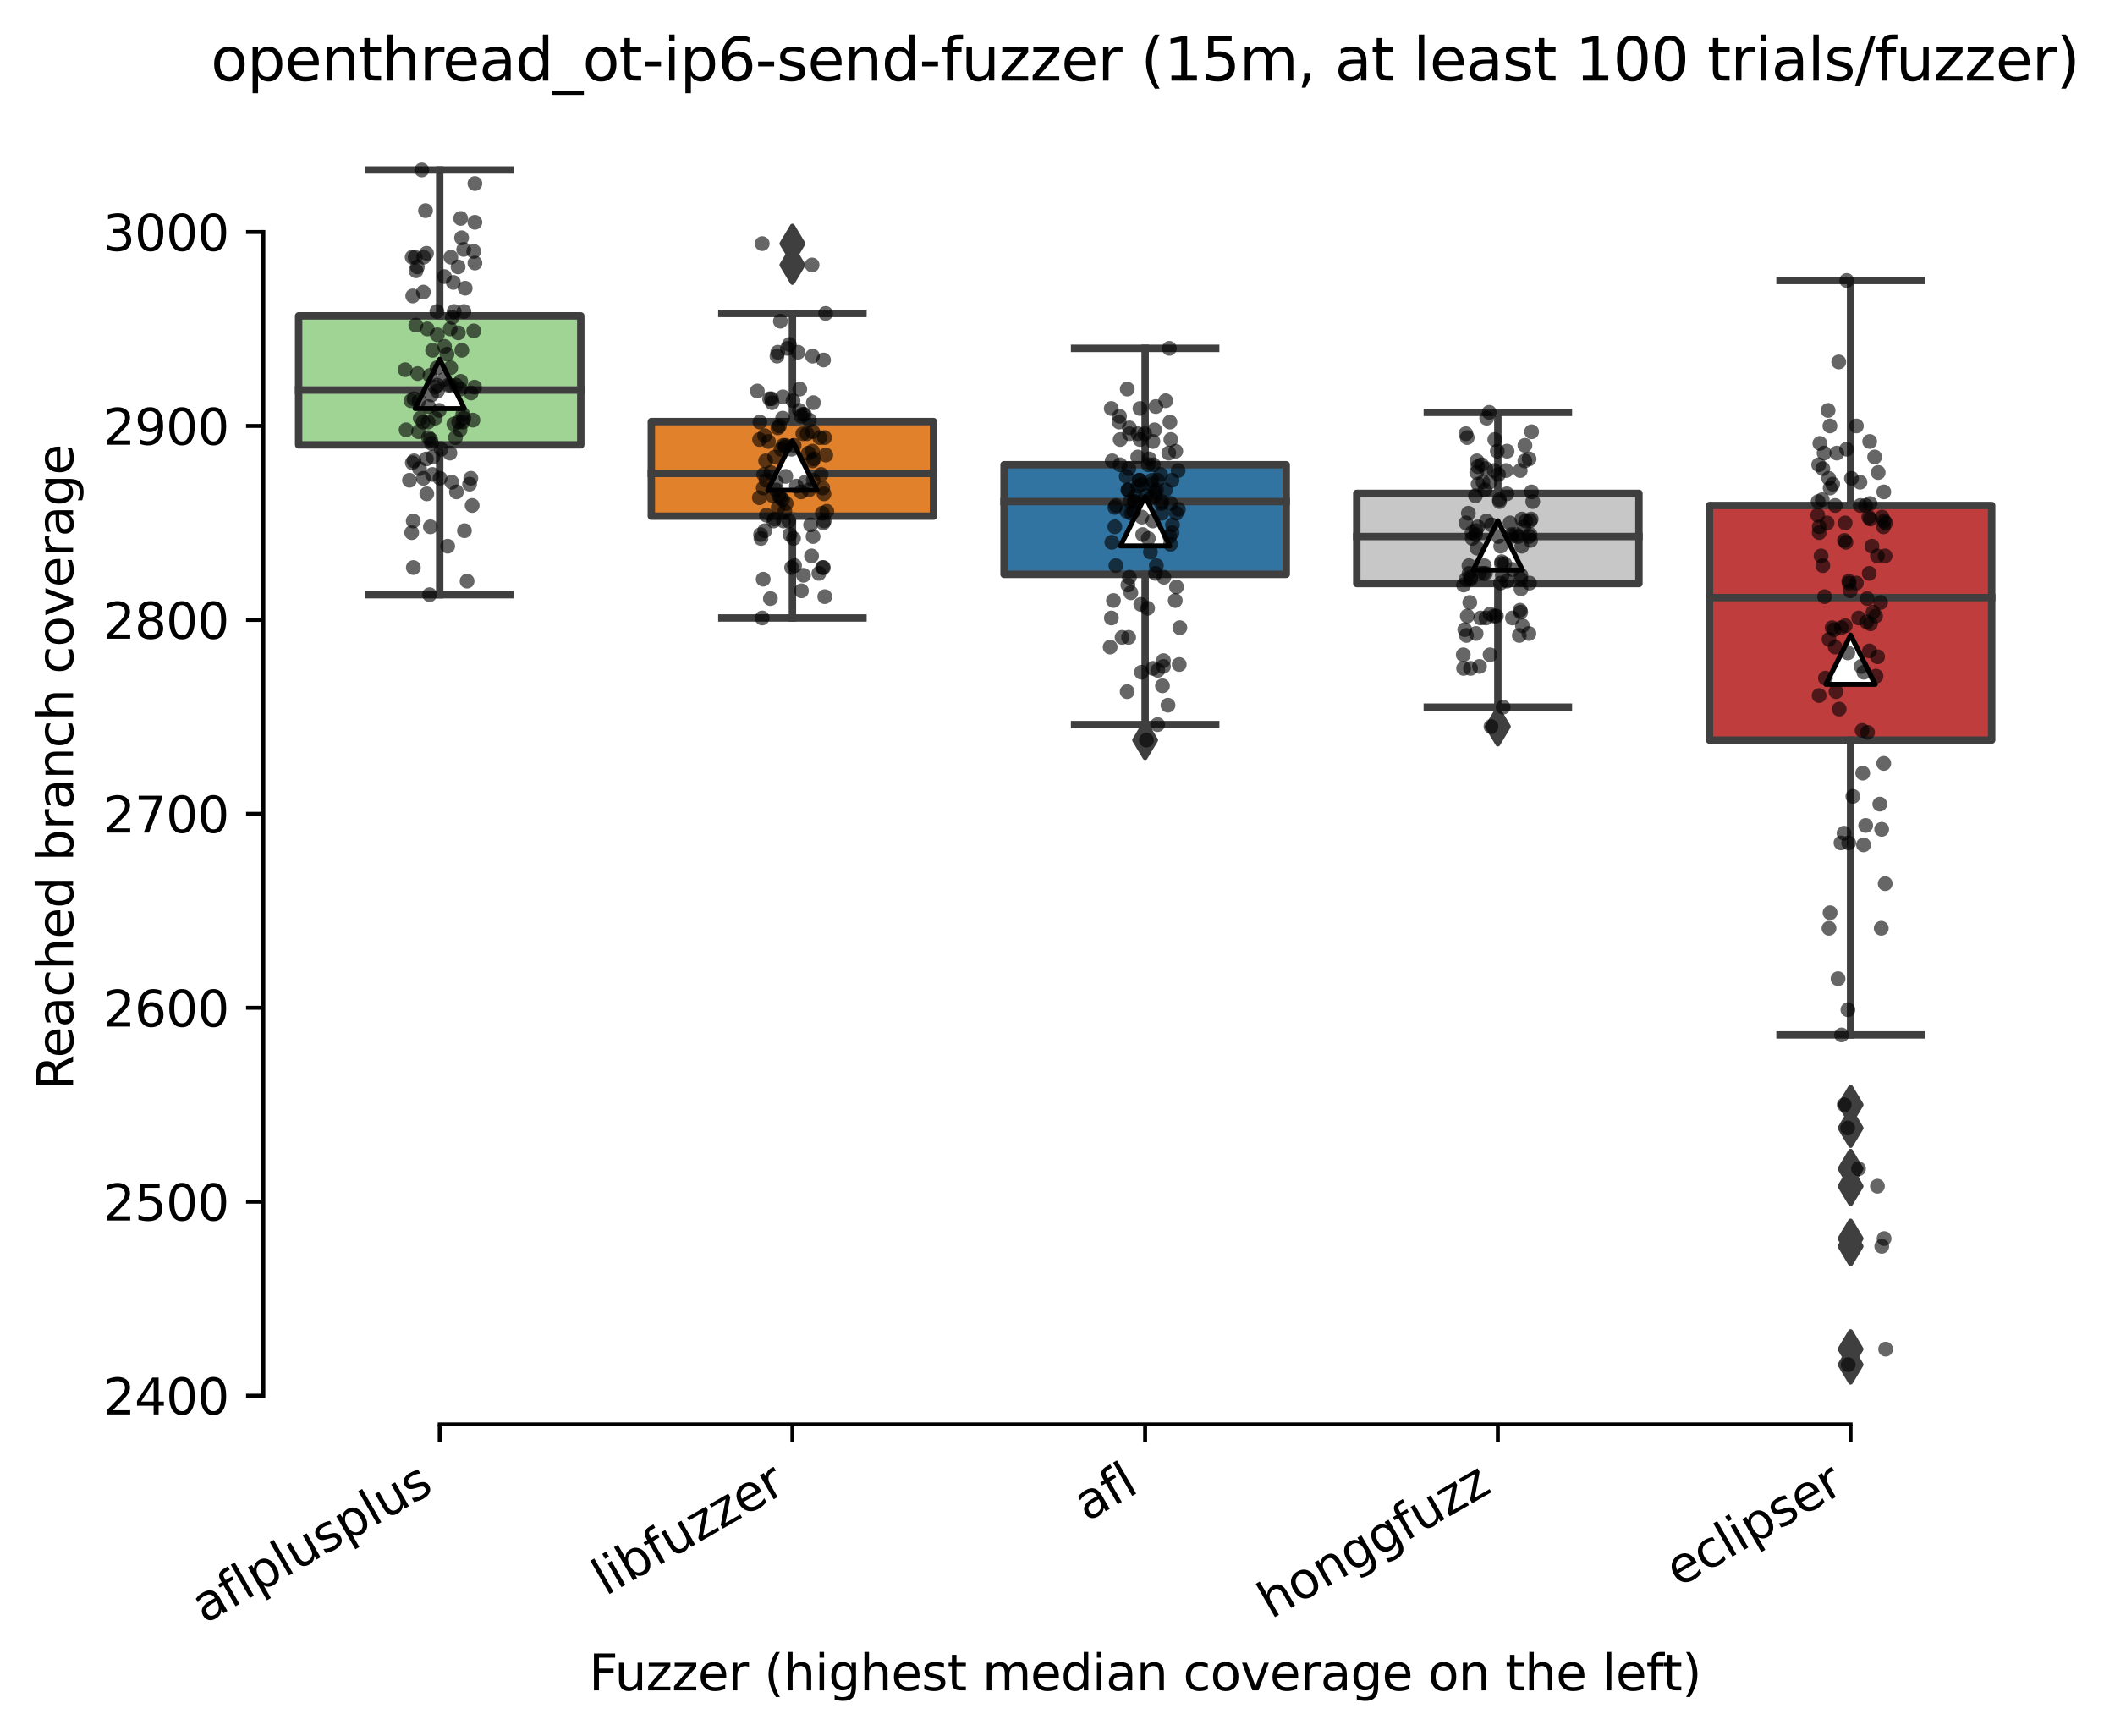<?xml version="1.0" encoding="utf-8" standalone="no"?>
<!DOCTYPE svg PUBLIC "-//W3C//DTD SVG 1.1//EN"
  "http://www.w3.org/Graphics/SVG/1.1/DTD/svg11.dtd">
<svg xmlns:xlink="http://www.w3.org/1999/xlink" width="428.283pt" height="351.576pt" viewBox="0 0 428.283 351.576" xmlns="http://www.w3.org/2000/svg" version="1.1">
 <defs>
  <style type="text/css">*{stroke-linejoin: round; stroke-linecap: butt}</style>
 </defs>
 <g id="figure_1">
  <g id="patch_1">
   <path d="M 0 351.576 
L 428.283 351.576 
L 428.283 0 
L 0 0 
z
" style="fill: #ffffff"/>
  </g>
  <g id="axes_1">
   <g id="patch_2">
    <path d="M 53.328 288.43 
L 410.448 288.43 
L 410.448 22.318 
L 53.328 22.318 
z
" style="fill: #ffffff"/>
   </g>
   <g id="patch_3">
    <path d="M 60.471 90.083 
L 117.61 90.083 
L 117.61 63.967 
L 60.471 63.967 
L 60.471 90.083 
z
" clip-path="url(#pc6393338cd)" style="fill: #9fd495; stroke: #3f3f3f; stroke-width: 1.5; stroke-linejoin: miter"/>
   </g>
   <g id="patch_4">
    <path d="M 131.895 104.516 
L 189.034 104.516 
L 189.034 85.37 
L 131.895 85.37 
L 131.895 104.516 
z
" clip-path="url(#pc6393338cd)" style="fill: #e1812c; stroke: #3f3f3f; stroke-width: 1.5; stroke-linejoin: miter"/>
   </g>
   <g id="patch_5">
    <path d="M 203.319 116.298 
L 260.458 116.298 
L 260.458 94.109 
L 203.319 94.109 
L 203.319 116.298 
z
" clip-path="url(#pc6393338cd)" style="fill: #3274a1; stroke: #3f3f3f; stroke-width: 1.5; stroke-linejoin: miter"/>
   </g>
   <g id="patch_6">
    <path d="M 274.743 118.163 
L 331.882 118.163 
L 331.882 99.901 
L 274.743 99.901 
L 274.743 118.163 
z
" clip-path="url(#pc6393338cd)" style="fill: #c7c7c7; stroke: #3f3f3f; stroke-width: 1.5; stroke-linejoin: miter"/>
   </g>
   <g id="patch_7">
    <path d="M 346.167 149.876 
L 403.306 149.876 
L 403.306 102.356 
L 346.167 102.356 
L 346.167 149.876 
z
" clip-path="url(#pc6393338cd)" style="fill: #c03d3e; stroke: #3f3f3f; stroke-width: 1.5; stroke-linejoin: miter"/>
   </g>
   <g id="matplotlib.axis_1">
    <g id="xtick_1">
     <g id="line2d_1">
      <defs>
       <path id="m0ea098db84" d="M 0 0 
L 0 3.5 
" style="stroke: #000000; stroke-width: 0.8"/>
      </defs>
      <g>
       <use xlink:href="#m0ea098db84" x="89.04" y="288.43" style="stroke: #000000; stroke-width: 0.8"/>
      </g>
     </g>
     <g id="text_1">
      <!-- aflplusplus -->
      <g transform="translate(41.431 328.897) rotate(-30) scale(0.1 -0.1)">
       <defs>
        <path id="DejaVuSans-61" d="M 2194 1759 
Q 1497 1759 1228 1600 
Q 959 1441 959 1056 
Q 959 750 1161 570 
Q 1363 391 1709 391 
Q 2188 391 2477 730 
Q 2766 1069 2766 1631 
L 2766 1759 
L 2194 1759 
z
M 3341 1997 
L 3341 0 
L 2766 0 
L 2766 531 
Q 2569 213 2275 61 
Q 1981 -91 1556 -91 
Q 1019 -91 701 211 
Q 384 513 384 1019 
Q 384 1609 779 1909 
Q 1175 2209 1959 2209 
L 2766 2209 
L 2766 2266 
Q 2766 2663 2505 2880 
Q 2244 3097 1772 3097 
Q 1472 3097 1187 3025 
Q 903 2953 641 2809 
L 641 3341 
Q 956 3463 1253 3523 
Q 1550 3584 1831 3584 
Q 2591 3584 2966 3190 
Q 3341 2797 3341 1997 
z
" transform="scale(0.016)"/>
        <path id="DejaVuSans-66" d="M 2375 4863 
L 2375 4384 
L 1825 4384 
Q 1516 4384 1395 4259 
Q 1275 4134 1275 3809 
L 1275 3500 
L 2222 3500 
L 2222 3053 
L 1275 3053 
L 1275 0 
L 697 0 
L 697 3053 
L 147 3053 
L 147 3500 
L 697 3500 
L 697 3744 
Q 697 4328 969 4595 
Q 1241 4863 1831 4863 
L 2375 4863 
z
" transform="scale(0.016)"/>
        <path id="DejaVuSans-6c" d="M 603 4863 
L 1178 4863 
L 1178 0 
L 603 0 
L 603 4863 
z
" transform="scale(0.016)"/>
        <path id="DejaVuSans-70" d="M 1159 525 
L 1159 -1331 
L 581 -1331 
L 581 3500 
L 1159 3500 
L 1159 2969 
Q 1341 3281 1617 3432 
Q 1894 3584 2278 3584 
Q 2916 3584 3314 3078 
Q 3713 2572 3713 1747 
Q 3713 922 3314 415 
Q 2916 -91 2278 -91 
Q 1894 -91 1617 61 
Q 1341 213 1159 525 
z
M 3116 1747 
Q 3116 2381 2855 2742 
Q 2594 3103 2138 3103 
Q 1681 3103 1420 2742 
Q 1159 2381 1159 1747 
Q 1159 1113 1420 752 
Q 1681 391 2138 391 
Q 2594 391 2855 752 
Q 3116 1113 3116 1747 
z
" transform="scale(0.016)"/>
        <path id="DejaVuSans-75" d="M 544 1381 
L 544 3500 
L 1119 3500 
L 1119 1403 
Q 1119 906 1312 657 
Q 1506 409 1894 409 
Q 2359 409 2629 706 
Q 2900 1003 2900 1516 
L 2900 3500 
L 3475 3500 
L 3475 0 
L 2900 0 
L 2900 538 
Q 2691 219 2414 64 
Q 2138 -91 1772 -91 
Q 1169 -91 856 284 
Q 544 659 544 1381 
z
M 1991 3584 
L 1991 3584 
z
" transform="scale(0.016)"/>
        <path id="DejaVuSans-73" d="M 2834 3397 
L 2834 2853 
Q 2591 2978 2328 3040 
Q 2066 3103 1784 3103 
Q 1356 3103 1142 2972 
Q 928 2841 928 2578 
Q 928 2378 1081 2264 
Q 1234 2150 1697 2047 
L 1894 2003 
Q 2506 1872 2764 1633 
Q 3022 1394 3022 966 
Q 3022 478 2636 193 
Q 2250 -91 1575 -91 
Q 1294 -91 989 -36 
Q 684 19 347 128 
L 347 722 
Q 666 556 975 473 
Q 1284 391 1588 391 
Q 1994 391 2212 530 
Q 2431 669 2431 922 
Q 2431 1156 2273 1281 
Q 2116 1406 1581 1522 
L 1381 1569 
Q 847 1681 609 1914 
Q 372 2147 372 2553 
Q 372 3047 722 3315 
Q 1072 3584 1716 3584 
Q 2034 3584 2315 3537 
Q 2597 3491 2834 3397 
z
" transform="scale(0.016)"/>
       </defs>
       <use xlink:href="#DejaVuSans-61"/>
       <use xlink:href="#DejaVuSans-66" x="61.279"/>
       <use xlink:href="#DejaVuSans-6c" x="96.484"/>
       <use xlink:href="#DejaVuSans-70" x="124.268"/>
       <use xlink:href="#DejaVuSans-6c" x="187.744"/>
       <use xlink:href="#DejaVuSans-75" x="215.527"/>
       <use xlink:href="#DejaVuSans-73" x="278.906"/>
       <use xlink:href="#DejaVuSans-70" x="331.006"/>
       <use xlink:href="#DejaVuSans-6c" x="394.482"/>
       <use xlink:href="#DejaVuSans-75" x="422.266"/>
       <use xlink:href="#DejaVuSans-73" x="485.645"/>
      </g>
     </g>
    </g>
    <g id="xtick_2">
     <g id="line2d_2">
      <g>
       <use xlink:href="#m0ea098db84" x="160.464" y="288.43" style="stroke: #000000; stroke-width: 0.8"/>
      </g>
     </g>
     <g id="text_2">
      <!-- libfuzzer -->
      <g transform="translate(122.598 323.272) rotate(-30) scale(0.1 -0.1)">
       <defs>
        <path id="DejaVuSans-69" d="M 603 3500 
L 1178 3500 
L 1178 0 
L 603 0 
L 603 3500 
z
M 603 4863 
L 1178 4863 
L 1178 4134 
L 603 4134 
L 603 4863 
z
" transform="scale(0.016)"/>
        <path id="DejaVuSans-62" d="M 3116 1747 
Q 3116 2381 2855 2742 
Q 2594 3103 2138 3103 
Q 1681 3103 1420 2742 
Q 1159 2381 1159 1747 
Q 1159 1113 1420 752 
Q 1681 391 2138 391 
Q 2594 391 2855 752 
Q 3116 1113 3116 1747 
z
M 1159 2969 
Q 1341 3281 1617 3432 
Q 1894 3584 2278 3584 
Q 2916 3584 3314 3078 
Q 3713 2572 3713 1747 
Q 3713 922 3314 415 
Q 2916 -91 2278 -91 
Q 1894 -91 1617 61 
Q 1341 213 1159 525 
L 1159 0 
L 581 0 
L 581 4863 
L 1159 4863 
L 1159 2969 
z
" transform="scale(0.016)"/>
        <path id="DejaVuSans-7a" d="M 353 3500 
L 3084 3500 
L 3084 2975 
L 922 459 
L 3084 459 
L 3084 0 
L 275 0 
L 275 525 
L 2438 3041 
L 353 3041 
L 353 3500 
z
" transform="scale(0.016)"/>
        <path id="DejaVuSans-65" d="M 3597 1894 
L 3597 1613 
L 953 1613 
Q 991 1019 1311 708 
Q 1631 397 2203 397 
Q 2534 397 2845 478 
Q 3156 559 3463 722 
L 3463 178 
Q 3153 47 2828 -22 
Q 2503 -91 2169 -91 
Q 1331 -91 842 396 
Q 353 884 353 1716 
Q 353 2575 817 3079 
Q 1281 3584 2069 3584 
Q 2775 3584 3186 3129 
Q 3597 2675 3597 1894 
z
M 3022 2063 
Q 3016 2534 2758 2815 
Q 2500 3097 2075 3097 
Q 1594 3097 1305 2825 
Q 1016 2553 972 2059 
L 3022 2063 
z
" transform="scale(0.016)"/>
        <path id="DejaVuSans-72" d="M 2631 2963 
Q 2534 3019 2420 3045 
Q 2306 3072 2169 3072 
Q 1681 3072 1420 2755 
Q 1159 2438 1159 1844 
L 1159 0 
L 581 0 
L 581 3500 
L 1159 3500 
L 1159 2956 
Q 1341 3275 1631 3429 
Q 1922 3584 2338 3584 
Q 2397 3584 2469 3576 
Q 2541 3569 2628 3553 
L 2631 2963 
z
" transform="scale(0.016)"/>
       </defs>
       <use xlink:href="#DejaVuSans-6c"/>
       <use xlink:href="#DejaVuSans-69" x="27.783"/>
       <use xlink:href="#DejaVuSans-62" x="55.566"/>
       <use xlink:href="#DejaVuSans-66" x="119.043"/>
       <use xlink:href="#DejaVuSans-75" x="154.248"/>
       <use xlink:href="#DejaVuSans-7a" x="217.627"/>
       <use xlink:href="#DejaVuSans-7a" x="270.117"/>
       <use xlink:href="#DejaVuSans-65" x="322.607"/>
       <use xlink:href="#DejaVuSans-72" x="384.131"/>
      </g>
     </g>
    </g>
    <g id="xtick_3">
     <g id="line2d_3">
      <g>
       <use xlink:href="#m0ea098db84" x="231.888" y="288.43" style="stroke: #000000; stroke-width: 0.8"/>
      </g>
     </g>
     <g id="text_3">
      <!-- afl -->
      <g transform="translate(220.087 308.224) rotate(-30) scale(0.1 -0.1)">
       <use xlink:href="#DejaVuSans-61"/>
       <use xlink:href="#DejaVuSans-66" x="61.279"/>
       <use xlink:href="#DejaVuSans-6c" x="96.484"/>
      </g>
     </g>
    </g>
    <g id="xtick_4">
     <g id="line2d_4">
      <g>
       <use xlink:href="#m0ea098db84" x="303.312" y="288.43" style="stroke: #000000; stroke-width: 0.8"/>
      </g>
     </g>
     <g id="text_4">
      <!-- honggfuzz -->
      <g transform="translate(257.373 327.933) rotate(-30) scale(0.1 -0.1)">
       <defs>
        <path id="DejaVuSans-68" d="M 3513 2113 
L 3513 0 
L 2938 0 
L 2938 2094 
Q 2938 2591 2744 2837 
Q 2550 3084 2163 3084 
Q 1697 3084 1428 2787 
Q 1159 2491 1159 1978 
L 1159 0 
L 581 0 
L 581 4863 
L 1159 4863 
L 1159 2956 
Q 1366 3272 1645 3428 
Q 1925 3584 2291 3584 
Q 2894 3584 3203 3211 
Q 3513 2838 3513 2113 
z
" transform="scale(0.016)"/>
        <path id="DejaVuSans-6f" d="M 1959 3097 
Q 1497 3097 1228 2736 
Q 959 2375 959 1747 
Q 959 1119 1226 758 
Q 1494 397 1959 397 
Q 2419 397 2687 759 
Q 2956 1122 2956 1747 
Q 2956 2369 2687 2733 
Q 2419 3097 1959 3097 
z
M 1959 3584 
Q 2709 3584 3137 3096 
Q 3566 2609 3566 1747 
Q 3566 888 3137 398 
Q 2709 -91 1959 -91 
Q 1206 -91 779 398 
Q 353 888 353 1747 
Q 353 2609 779 3096 
Q 1206 3584 1959 3584 
z
" transform="scale(0.016)"/>
        <path id="DejaVuSans-6e" d="M 3513 2113 
L 3513 0 
L 2938 0 
L 2938 2094 
Q 2938 2591 2744 2837 
Q 2550 3084 2163 3084 
Q 1697 3084 1428 2787 
Q 1159 2491 1159 1978 
L 1159 0 
L 581 0 
L 581 3500 
L 1159 3500 
L 1159 2956 
Q 1366 3272 1645 3428 
Q 1925 3584 2291 3584 
Q 2894 3584 3203 3211 
Q 3513 2838 3513 2113 
z
" transform="scale(0.016)"/>
        <path id="DejaVuSans-67" d="M 2906 1791 
Q 2906 2416 2648 2759 
Q 2391 3103 1925 3103 
Q 1463 3103 1205 2759 
Q 947 2416 947 1791 
Q 947 1169 1205 825 
Q 1463 481 1925 481 
Q 2391 481 2648 825 
Q 2906 1169 2906 1791 
z
M 3481 434 
Q 3481 -459 3084 -895 
Q 2688 -1331 1869 -1331 
Q 1566 -1331 1297 -1286 
Q 1028 -1241 775 -1147 
L 775 -588 
Q 1028 -725 1275 -790 
Q 1522 -856 1778 -856 
Q 2344 -856 2625 -561 
Q 2906 -266 2906 331 
L 2906 616 
Q 2728 306 2450 153 
Q 2172 0 1784 0 
Q 1141 0 747 490 
Q 353 981 353 1791 
Q 353 2603 747 3093 
Q 1141 3584 1784 3584 
Q 2172 3584 2450 3431 
Q 2728 3278 2906 2969 
L 2906 3500 
L 3481 3500 
L 3481 434 
z
" transform="scale(0.016)"/>
       </defs>
       <use xlink:href="#DejaVuSans-68"/>
       <use xlink:href="#DejaVuSans-6f" x="63.379"/>
       <use xlink:href="#DejaVuSans-6e" x="124.561"/>
       <use xlink:href="#DejaVuSans-67" x="187.939"/>
       <use xlink:href="#DejaVuSans-67" x="251.416"/>
       <use xlink:href="#DejaVuSans-66" x="314.893"/>
       <use xlink:href="#DejaVuSans-75" x="350.098"/>
       <use xlink:href="#DejaVuSans-7a" x="413.477"/>
       <use xlink:href="#DejaVuSans-7a" x="465.967"/>
      </g>
     </g>
    </g>
    <g id="xtick_5">
     <g id="line2d_5">
      <g>
       <use xlink:href="#m0ea098db84" x="374.736" y="288.43" style="stroke: #000000; stroke-width: 0.8"/>
      </g>
     </g>
     <g id="text_5">
      <!-- eclipser -->
      <g transform="translate(339.896 321.525) rotate(-30) scale(0.1 -0.1)">
       <defs>
        <path id="DejaVuSans-63" d="M 3122 3366 
L 3122 2828 
Q 2878 2963 2633 3030 
Q 2388 3097 2138 3097 
Q 1578 3097 1268 2742 
Q 959 2388 959 1747 
Q 959 1106 1268 751 
Q 1578 397 2138 397 
Q 2388 397 2633 464 
Q 2878 531 3122 666 
L 3122 134 
Q 2881 22 2623 -34 
Q 2366 -91 2075 -91 
Q 1284 -91 818 406 
Q 353 903 353 1747 
Q 353 2603 823 3093 
Q 1294 3584 2113 3584 
Q 2378 3584 2631 3529 
Q 2884 3475 3122 3366 
z
" transform="scale(0.016)"/>
       </defs>
       <use xlink:href="#DejaVuSans-65"/>
       <use xlink:href="#DejaVuSans-63" x="61.523"/>
       <use xlink:href="#DejaVuSans-6c" x="116.504"/>
       <use xlink:href="#DejaVuSans-69" x="144.287"/>
       <use xlink:href="#DejaVuSans-70" x="172.07"/>
       <use xlink:href="#DejaVuSans-73" x="235.547"/>
       <use xlink:href="#DejaVuSans-65" x="287.646"/>
       <use xlink:href="#DejaVuSans-72" x="349.17"/>
      </g>
     </g>
    </g>
    <g id="text_6">
     <!-- Fuzzer (highest median coverage on the left) -->
     <g transform="translate(119.27 342.297) scale(0.1 -0.1)">
      <defs>
       <path id="DejaVuSans-46" d="M 628 4666 
L 3309 4666 
L 3309 4134 
L 1259 4134 
L 1259 2759 
L 3109 2759 
L 3109 2228 
L 1259 2228 
L 1259 0 
L 628 0 
L 628 4666 
z
" transform="scale(0.016)"/>
       <path id="DejaVuSans-20" transform="scale(0.016)"/>
       <path id="DejaVuSans-28" d="M 1984 4856 
Q 1566 4138 1362 3434 
Q 1159 2731 1159 2009 
Q 1159 1288 1364 580 
Q 1569 -128 1984 -844 
L 1484 -844 
Q 1016 -109 783 600 
Q 550 1309 550 2009 
Q 550 2706 781 3412 
Q 1013 4119 1484 4856 
L 1984 4856 
z
" transform="scale(0.016)"/>
       <path id="DejaVuSans-74" d="M 1172 4494 
L 1172 3500 
L 2356 3500 
L 2356 3053 
L 1172 3053 
L 1172 1153 
Q 1172 725 1289 603 
Q 1406 481 1766 481 
L 2356 481 
L 2356 0 
L 1766 0 
Q 1100 0 847 248 
Q 594 497 594 1153 
L 594 3053 
L 172 3053 
L 172 3500 
L 594 3500 
L 594 4494 
L 1172 4494 
z
" transform="scale(0.016)"/>
       <path id="DejaVuSans-6d" d="M 3328 2828 
Q 3544 3216 3844 3400 
Q 4144 3584 4550 3584 
Q 5097 3584 5394 3201 
Q 5691 2819 5691 2113 
L 5691 0 
L 5113 0 
L 5113 2094 
Q 5113 2597 4934 2840 
Q 4756 3084 4391 3084 
Q 3944 3084 3684 2787 
Q 3425 2491 3425 1978 
L 3425 0 
L 2847 0 
L 2847 2094 
Q 2847 2600 2669 2842 
Q 2491 3084 2119 3084 
Q 1678 3084 1418 2786 
Q 1159 2488 1159 1978 
L 1159 0 
L 581 0 
L 581 3500 
L 1159 3500 
L 1159 2956 
Q 1356 3278 1631 3431 
Q 1906 3584 2284 3584 
Q 2666 3584 2933 3390 
Q 3200 3197 3328 2828 
z
" transform="scale(0.016)"/>
       <path id="DejaVuSans-64" d="M 2906 2969 
L 2906 4863 
L 3481 4863 
L 3481 0 
L 2906 0 
L 2906 525 
Q 2725 213 2448 61 
Q 2172 -91 1784 -91 
Q 1150 -91 751 415 
Q 353 922 353 1747 
Q 353 2572 751 3078 
Q 1150 3584 1784 3584 
Q 2172 3584 2448 3432 
Q 2725 3281 2906 2969 
z
M 947 1747 
Q 947 1113 1208 752 
Q 1469 391 1925 391 
Q 2381 391 2643 752 
Q 2906 1113 2906 1747 
Q 2906 2381 2643 2742 
Q 2381 3103 1925 3103 
Q 1469 3103 1208 2742 
Q 947 2381 947 1747 
z
" transform="scale(0.016)"/>
       <path id="DejaVuSans-76" d="M 191 3500 
L 800 3500 
L 1894 563 
L 2988 3500 
L 3597 3500 
L 2284 0 
L 1503 0 
L 191 3500 
z
" transform="scale(0.016)"/>
       <path id="DejaVuSans-29" d="M 513 4856 
L 1013 4856 
Q 1481 4119 1714 3412 
Q 1947 2706 1947 2009 
Q 1947 1309 1714 600 
Q 1481 -109 1013 -844 
L 513 -844 
Q 928 -128 1133 580 
Q 1338 1288 1338 2009 
Q 1338 2731 1133 3434 
Q 928 4138 513 4856 
z
" transform="scale(0.016)"/>
      </defs>
      <use xlink:href="#DejaVuSans-46"/>
      <use xlink:href="#DejaVuSans-75" x="52.02"/>
      <use xlink:href="#DejaVuSans-7a" x="115.398"/>
      <use xlink:href="#DejaVuSans-7a" x="167.889"/>
      <use xlink:href="#DejaVuSans-65" x="220.379"/>
      <use xlink:href="#DejaVuSans-72" x="281.902"/>
      <use xlink:href="#DejaVuSans-20" x="323.016"/>
      <use xlink:href="#DejaVuSans-28" x="354.803"/>
      <use xlink:href="#DejaVuSans-68" x="393.816"/>
      <use xlink:href="#DejaVuSans-69" x="457.195"/>
      <use xlink:href="#DejaVuSans-67" x="484.979"/>
      <use xlink:href="#DejaVuSans-68" x="548.455"/>
      <use xlink:href="#DejaVuSans-65" x="611.834"/>
      <use xlink:href="#DejaVuSans-73" x="673.357"/>
      <use xlink:href="#DejaVuSans-74" x="725.457"/>
      <use xlink:href="#DejaVuSans-20" x="764.666"/>
      <use xlink:href="#DejaVuSans-6d" x="796.453"/>
      <use xlink:href="#DejaVuSans-65" x="893.865"/>
      <use xlink:href="#DejaVuSans-64" x="955.389"/>
      <use xlink:href="#DejaVuSans-69" x="1018.865"/>
      <use xlink:href="#DejaVuSans-61" x="1046.648"/>
      <use xlink:href="#DejaVuSans-6e" x="1107.928"/>
      <use xlink:href="#DejaVuSans-20" x="1171.307"/>
      <use xlink:href="#DejaVuSans-63" x="1203.094"/>
      <use xlink:href="#DejaVuSans-6f" x="1258.074"/>
      <use xlink:href="#DejaVuSans-76" x="1319.256"/>
      <use xlink:href="#DejaVuSans-65" x="1378.436"/>
      <use xlink:href="#DejaVuSans-72" x="1439.959"/>
      <use xlink:href="#DejaVuSans-61" x="1481.072"/>
      <use xlink:href="#DejaVuSans-67" x="1542.352"/>
      <use xlink:href="#DejaVuSans-65" x="1605.828"/>
      <use xlink:href="#DejaVuSans-20" x="1667.352"/>
      <use xlink:href="#DejaVuSans-6f" x="1699.139"/>
      <use xlink:href="#DejaVuSans-6e" x="1760.32"/>
      <use xlink:href="#DejaVuSans-20" x="1823.699"/>
      <use xlink:href="#DejaVuSans-74" x="1855.486"/>
      <use xlink:href="#DejaVuSans-68" x="1894.695"/>
      <use xlink:href="#DejaVuSans-65" x="1958.074"/>
      <use xlink:href="#DejaVuSans-20" x="2019.598"/>
      <use xlink:href="#DejaVuSans-6c" x="2051.385"/>
      <use xlink:href="#DejaVuSans-65" x="2079.168"/>
      <use xlink:href="#DejaVuSans-66" x="2140.691"/>
      <use xlink:href="#DejaVuSans-74" x="2174.146"/>
      <use xlink:href="#DejaVuSans-29" x="2213.355"/>
     </g>
    </g>
   </g>
   <g id="matplotlib.axis_2">
    <g id="ytick_1">
     <g id="line2d_6">
      <defs>
       <path id="m08ba3aa1a0" d="M 0 0 
L -3.5 0 
" style="stroke: #000000; stroke-width: 0.8"/>
      </defs>
      <g>
       <use xlink:href="#m08ba3aa1a0" x="53.328" y="282.618" style="stroke: #000000; stroke-width: 0.8"/>
      </g>
     </g>
     <g id="text_7">
      <!-- 2400 -->
      <g transform="translate(20.878 286.417) scale(0.1 -0.1)">
       <defs>
        <path id="DejaVuSans-32" d="M 1228 531 
L 3431 531 
L 3431 0 
L 469 0 
L 469 531 
Q 828 903 1448 1529 
Q 2069 2156 2228 2338 
Q 2531 2678 2651 2914 
Q 2772 3150 2772 3378 
Q 2772 3750 2511 3984 
Q 2250 4219 1831 4219 
Q 1534 4219 1204 4116 
Q 875 4013 500 3803 
L 500 4441 
Q 881 4594 1212 4672 
Q 1544 4750 1819 4750 
Q 2544 4750 2975 4387 
Q 3406 4025 3406 3419 
Q 3406 3131 3298 2873 
Q 3191 2616 2906 2266 
Q 2828 2175 2409 1742 
Q 1991 1309 1228 531 
z
" transform="scale(0.016)"/>
        <path id="DejaVuSans-34" d="M 2419 4116 
L 825 1625 
L 2419 1625 
L 2419 4116 
z
M 2253 4666 
L 3047 4666 
L 3047 1625 
L 3713 1625 
L 3713 1100 
L 3047 1100 
L 3047 0 
L 2419 0 
L 2419 1100 
L 313 1100 
L 313 1709 
L 2253 4666 
z
" transform="scale(0.016)"/>
        <path id="DejaVuSans-30" d="M 2034 4250 
Q 1547 4250 1301 3770 
Q 1056 3291 1056 2328 
Q 1056 1369 1301 889 
Q 1547 409 2034 409 
Q 2525 409 2770 889 
Q 3016 1369 3016 2328 
Q 3016 3291 2770 3770 
Q 2525 4250 2034 4250 
z
M 2034 4750 
Q 2819 4750 3233 4129 
Q 3647 3509 3647 2328 
Q 3647 1150 3233 529 
Q 2819 -91 2034 -91 
Q 1250 -91 836 529 
Q 422 1150 422 2328 
Q 422 3509 836 4129 
Q 1250 4750 2034 4750 
z
" transform="scale(0.016)"/>
       </defs>
       <use xlink:href="#DejaVuSans-32"/>
       <use xlink:href="#DejaVuSans-34" x="63.623"/>
       <use xlink:href="#DejaVuSans-30" x="127.246"/>
       <use xlink:href="#DejaVuSans-30" x="190.869"/>
      </g>
     </g>
    </g>
    <g id="ytick_2">
     <g id="line2d_7">
      <g>
       <use xlink:href="#m08ba3aa1a0" x="53.328" y="243.345" style="stroke: #000000; stroke-width: 0.8"/>
      </g>
     </g>
     <g id="text_8">
      <!-- 2500 -->
      <g transform="translate(20.878 247.144) scale(0.1 -0.1)">
       <defs>
        <path id="DejaVuSans-35" d="M 691 4666 
L 3169 4666 
L 3169 4134 
L 1269 4134 
L 1269 2991 
Q 1406 3038 1543 3061 
Q 1681 3084 1819 3084 
Q 2600 3084 3056 2656 
Q 3513 2228 3513 1497 
Q 3513 744 3044 326 
Q 2575 -91 1722 -91 
Q 1428 -91 1123 -41 
Q 819 9 494 109 
L 494 744 
Q 775 591 1075 516 
Q 1375 441 1709 441 
Q 2250 441 2565 725 
Q 2881 1009 2881 1497 
Q 2881 1984 2565 2268 
Q 2250 2553 1709 2553 
Q 1456 2553 1204 2497 
Q 953 2441 691 2322 
L 691 4666 
z
" transform="scale(0.016)"/>
       </defs>
       <use xlink:href="#DejaVuSans-32"/>
       <use xlink:href="#DejaVuSans-35" x="63.623"/>
       <use xlink:href="#DejaVuSans-30" x="127.246"/>
       <use xlink:href="#DejaVuSans-30" x="190.869"/>
      </g>
     </g>
    </g>
    <g id="ytick_3">
     <g id="line2d_8">
      <g>
       <use xlink:href="#m08ba3aa1a0" x="53.328" y="204.072" style="stroke: #000000; stroke-width: 0.8"/>
      </g>
     </g>
     <g id="text_9">
      <!-- 2600 -->
      <g transform="translate(20.878 207.872) scale(0.1 -0.1)">
       <defs>
        <path id="DejaVuSans-36" d="M 2113 2584 
Q 1688 2584 1439 2293 
Q 1191 2003 1191 1497 
Q 1191 994 1439 701 
Q 1688 409 2113 409 
Q 2538 409 2786 701 
Q 3034 994 3034 1497 
Q 3034 2003 2786 2293 
Q 2538 2584 2113 2584 
z
M 3366 4563 
L 3366 3988 
Q 3128 4100 2886 4159 
Q 2644 4219 2406 4219 
Q 1781 4219 1451 3797 
Q 1122 3375 1075 2522 
Q 1259 2794 1537 2939 
Q 1816 3084 2150 3084 
Q 2853 3084 3261 2657 
Q 3669 2231 3669 1497 
Q 3669 778 3244 343 
Q 2819 -91 2113 -91 
Q 1303 -91 875 529 
Q 447 1150 447 2328 
Q 447 3434 972 4092 
Q 1497 4750 2381 4750 
Q 2619 4750 2861 4703 
Q 3103 4656 3366 4563 
z
" transform="scale(0.016)"/>
       </defs>
       <use xlink:href="#DejaVuSans-32"/>
       <use xlink:href="#DejaVuSans-36" x="63.623"/>
       <use xlink:href="#DejaVuSans-30" x="127.246"/>
       <use xlink:href="#DejaVuSans-30" x="190.869"/>
      </g>
     </g>
    </g>
    <g id="ytick_4">
     <g id="line2d_9">
      <g>
       <use xlink:href="#m08ba3aa1a0" x="53.328" y="164.8" style="stroke: #000000; stroke-width: 0.8"/>
      </g>
     </g>
     <g id="text_10">
      <!-- 2700 -->
      <g transform="translate(20.878 168.599) scale(0.1 -0.1)">
       <defs>
        <path id="DejaVuSans-37" d="M 525 4666 
L 3525 4666 
L 3525 4397 
L 1831 0 
L 1172 0 
L 2766 4134 
L 525 4134 
L 525 4666 
z
" transform="scale(0.016)"/>
       </defs>
       <use xlink:href="#DejaVuSans-32"/>
       <use xlink:href="#DejaVuSans-37" x="63.623"/>
       <use xlink:href="#DejaVuSans-30" x="127.246"/>
       <use xlink:href="#DejaVuSans-30" x="190.869"/>
      </g>
     </g>
    </g>
    <g id="ytick_5">
     <g id="line2d_10">
      <g>
       <use xlink:href="#m08ba3aa1a0" x="53.328" y="125.527" style="stroke: #000000; stroke-width: 0.8"/>
      </g>
     </g>
     <g id="text_11">
      <!-- 2800 -->
      <g transform="translate(20.878 129.326) scale(0.1 -0.1)">
       <defs>
        <path id="DejaVuSans-38" d="M 2034 2216 
Q 1584 2216 1326 1975 
Q 1069 1734 1069 1313 
Q 1069 891 1326 650 
Q 1584 409 2034 409 
Q 2484 409 2743 651 
Q 3003 894 3003 1313 
Q 3003 1734 2745 1975 
Q 2488 2216 2034 2216 
z
M 1403 2484 
Q 997 2584 770 2862 
Q 544 3141 544 3541 
Q 544 4100 942 4425 
Q 1341 4750 2034 4750 
Q 2731 4750 3128 4425 
Q 3525 4100 3525 3541 
Q 3525 3141 3298 2862 
Q 3072 2584 2669 2484 
Q 3125 2378 3379 2068 
Q 3634 1759 3634 1313 
Q 3634 634 3220 271 
Q 2806 -91 2034 -91 
Q 1263 -91 848 271 
Q 434 634 434 1313 
Q 434 1759 690 2068 
Q 947 2378 1403 2484 
z
M 1172 3481 
Q 1172 3119 1398 2916 
Q 1625 2713 2034 2713 
Q 2441 2713 2670 2916 
Q 2900 3119 2900 3481 
Q 2900 3844 2670 4047 
Q 2441 4250 2034 4250 
Q 1625 4250 1398 4047 
Q 1172 3844 1172 3481 
z
" transform="scale(0.016)"/>
       </defs>
       <use xlink:href="#DejaVuSans-32"/>
       <use xlink:href="#DejaVuSans-38" x="63.623"/>
       <use xlink:href="#DejaVuSans-30" x="127.246"/>
       <use xlink:href="#DejaVuSans-30" x="190.869"/>
      </g>
     </g>
    </g>
    <g id="ytick_6">
     <g id="line2d_11">
      <g>
       <use xlink:href="#m08ba3aa1a0" x="53.328" y="86.254" style="stroke: #000000; stroke-width: 0.8"/>
      </g>
     </g>
     <g id="text_12">
      <!-- 2900 -->
      <g transform="translate(20.878 90.053) scale(0.1 -0.1)">
       <defs>
        <path id="DejaVuSans-39" d="M 703 97 
L 703 672 
Q 941 559 1184 500 
Q 1428 441 1663 441 
Q 2288 441 2617 861 
Q 2947 1281 2994 2138 
Q 2813 1869 2534 1725 
Q 2256 1581 1919 1581 
Q 1219 1581 811 2004 
Q 403 2428 403 3163 
Q 403 3881 828 4315 
Q 1253 4750 1959 4750 
Q 2769 4750 3195 4129 
Q 3622 3509 3622 2328 
Q 3622 1225 3098 567 
Q 2575 -91 1691 -91 
Q 1453 -91 1209 -44 
Q 966 3 703 97 
z
M 1959 2075 
Q 2384 2075 2632 2365 
Q 2881 2656 2881 3163 
Q 2881 3666 2632 3958 
Q 2384 4250 1959 4250 
Q 1534 4250 1286 3958 
Q 1038 3666 1038 3163 
Q 1038 2656 1286 2365 
Q 1534 2075 1959 2075 
z
" transform="scale(0.016)"/>
       </defs>
       <use xlink:href="#DejaVuSans-32"/>
       <use xlink:href="#DejaVuSans-39" x="63.623"/>
       <use xlink:href="#DejaVuSans-30" x="127.246"/>
       <use xlink:href="#DejaVuSans-30" x="190.869"/>
      </g>
     </g>
    </g>
    <g id="ytick_7">
     <g id="line2d_12">
      <g>
       <use xlink:href="#m08ba3aa1a0" x="53.328" y="46.981" style="stroke: #000000; stroke-width: 0.8"/>
      </g>
     </g>
     <g id="text_13">
      <!-- 3000 -->
      <g transform="translate(20.878 50.781) scale(0.1 -0.1)">
       <defs>
        <path id="DejaVuSans-33" d="M 2597 2516 
Q 3050 2419 3304 2112 
Q 3559 1806 3559 1356 
Q 3559 666 3084 287 
Q 2609 -91 1734 -91 
Q 1441 -91 1130 -33 
Q 819 25 488 141 
L 488 750 
Q 750 597 1062 519 
Q 1375 441 1716 441 
Q 2309 441 2620 675 
Q 2931 909 2931 1356 
Q 2931 1769 2642 2001 
Q 2353 2234 1838 2234 
L 1294 2234 
L 1294 2753 
L 1863 2753 
Q 2328 2753 2575 2939 
Q 2822 3125 2822 3475 
Q 2822 3834 2567 4026 
Q 2313 4219 1838 4219 
Q 1578 4219 1281 4162 
Q 984 4106 628 3988 
L 628 4550 
Q 988 4650 1302 4700 
Q 1616 4750 1894 4750 
Q 2613 4750 3031 4423 
Q 3450 4097 3450 3541 
Q 3450 3153 3228 2886 
Q 3006 2619 2597 2516 
z
" transform="scale(0.016)"/>
       </defs>
       <use xlink:href="#DejaVuSans-33"/>
       <use xlink:href="#DejaVuSans-30" x="63.623"/>
       <use xlink:href="#DejaVuSans-30" x="127.246"/>
       <use xlink:href="#DejaVuSans-30" x="190.869"/>
      </g>
     </g>
    </g>
    <g id="text_14">
     <!-- Reached branch coverage -->
     <g transform="translate(14.798 220.706) rotate(-90) scale(0.1 -0.1)">
      <defs>
       <path id="DejaVuSans-52" d="M 2841 2188 
Q 3044 2119 3236 1894 
Q 3428 1669 3622 1275 
L 4263 0 
L 3584 0 
L 2988 1197 
Q 2756 1666 2539 1819 
Q 2322 1972 1947 1972 
L 1259 1972 
L 1259 0 
L 628 0 
L 628 4666 
L 2053 4666 
Q 2853 4666 3247 4331 
Q 3641 3997 3641 3322 
Q 3641 2881 3436 2590 
Q 3231 2300 2841 2188 
z
M 1259 4147 
L 1259 2491 
L 2053 2491 
Q 2509 2491 2742 2702 
Q 2975 2913 2975 3322 
Q 2975 3731 2742 3939 
Q 2509 4147 2053 4147 
L 1259 4147 
z
" transform="scale(0.016)"/>
      </defs>
      <use xlink:href="#DejaVuSans-52"/>
      <use xlink:href="#DejaVuSans-65" x="64.982"/>
      <use xlink:href="#DejaVuSans-61" x="126.506"/>
      <use xlink:href="#DejaVuSans-63" x="187.785"/>
      <use xlink:href="#DejaVuSans-68" x="242.766"/>
      <use xlink:href="#DejaVuSans-65" x="306.145"/>
      <use xlink:href="#DejaVuSans-64" x="367.668"/>
      <use xlink:href="#DejaVuSans-20" x="431.145"/>
      <use xlink:href="#DejaVuSans-62" x="462.932"/>
      <use xlink:href="#DejaVuSans-72" x="526.408"/>
      <use xlink:href="#DejaVuSans-61" x="567.521"/>
      <use xlink:href="#DejaVuSans-6e" x="628.801"/>
      <use xlink:href="#DejaVuSans-63" x="692.18"/>
      <use xlink:href="#DejaVuSans-68" x="747.16"/>
      <use xlink:href="#DejaVuSans-20" x="810.539"/>
      <use xlink:href="#DejaVuSans-63" x="842.326"/>
      <use xlink:href="#DejaVuSans-6f" x="897.307"/>
      <use xlink:href="#DejaVuSans-76" x="958.488"/>
      <use xlink:href="#DejaVuSans-65" x="1017.668"/>
      <use xlink:href="#DejaVuSans-72" x="1079.191"/>
      <use xlink:href="#DejaVuSans-61" x="1120.305"/>
      <use xlink:href="#DejaVuSans-67" x="1181.584"/>
      <use xlink:href="#DejaVuSans-65" x="1245.061"/>
     </g>
    </g>
   </g>
   <g id="line2d_13">
    <path d="M 89.04 90.083 
L 89.04 120.421 
" clip-path="url(#pc6393338cd)" style="fill: none; stroke: #3f3f3f; stroke-width: 1.5; stroke-linecap: square"/>
   </g>
   <g id="line2d_14">
    <path d="M 89.04 63.967 
L 89.04 34.414 
" clip-path="url(#pc6393338cd)" style="fill: none; stroke: #3f3f3f; stroke-width: 1.5; stroke-linecap: square"/>
   </g>
   <g id="line2d_15">
    <path d="M 74.755 120.421 
L 103.325 120.421 
" clip-path="url(#pc6393338cd)" style="fill: none; stroke: #3f3f3f; stroke-width: 1.5; stroke-linecap: square"/>
   </g>
   <g id="line2d_16">
    <path d="M 74.755 34.414 
L 103.325 34.414 
" clip-path="url(#pc6393338cd)" style="fill: none; stroke: #3f3f3f; stroke-width: 1.5; stroke-linecap: square"/>
   </g>
   <g id="line2d_17"/>
   <g id="line2d_18">
    <path d="M 160.464 104.516 
L 160.464 125.134 
" clip-path="url(#pc6393338cd)" style="fill: none; stroke: #3f3f3f; stroke-width: 1.5; stroke-linecap: square"/>
   </g>
   <g id="line2d_19">
    <path d="M 160.464 85.37 
L 160.464 63.476 
" clip-path="url(#pc6393338cd)" style="fill: none; stroke: #3f3f3f; stroke-width: 1.5; stroke-linecap: square"/>
   </g>
   <g id="line2d_20">
    <path d="M 146.179 125.134 
L 174.749 125.134 
" clip-path="url(#pc6393338cd)" style="fill: none; stroke: #3f3f3f; stroke-width: 1.5; stroke-linecap: square"/>
   </g>
   <g id="line2d_21">
    <path d="M 146.179 63.476 
L 174.749 63.476 
" clip-path="url(#pc6393338cd)" style="fill: none; stroke: #3f3f3f; stroke-width: 1.5; stroke-linecap: square"/>
   </g>
   <g id="line2d_22">
    <defs>
     <path id="m6d34d5c54f" d="M -0 3.536 
L 2.121 0 
L -0 -3.536 
L -2.121 -0 
z
" style="stroke: #3f3f3f; stroke-linejoin: miter"/>
    </defs>
    <g clip-path="url(#pc6393338cd)">
     <use xlink:href="#m6d34d5c54f" x="160.464" y="53.658" style="fill: #3f3f3f; stroke: #3f3f3f; stroke-linejoin: miter"/>
     <use xlink:href="#m6d34d5c54f" x="160.464" y="49.338" style="fill: #3f3f3f; stroke: #3f3f3f; stroke-linejoin: miter"/>
    </g>
   </g>
   <g id="line2d_23">
    <path d="M 231.888 116.298 
L 231.888 146.734 
" clip-path="url(#pc6393338cd)" style="fill: none; stroke: #3f3f3f; stroke-width: 1.5; stroke-linecap: square"/>
   </g>
   <g id="line2d_24">
    <path d="M 231.888 94.109 
L 231.888 70.545 
" clip-path="url(#pc6393338cd)" style="fill: none; stroke: #3f3f3f; stroke-width: 1.5; stroke-linecap: square"/>
   </g>
   <g id="line2d_25">
    <path d="M 217.603 146.734 
L 246.173 146.734 
" clip-path="url(#pc6393338cd)" style="fill: none; stroke: #3f3f3f; stroke-width: 1.5; stroke-linecap: square"/>
   </g>
   <g id="line2d_26">
    <path d="M 217.603 70.545 
L 246.173 70.545 
" clip-path="url(#pc6393338cd)" style="fill: none; stroke: #3f3f3f; stroke-width: 1.5; stroke-linecap: square"/>
   </g>
   <g id="line2d_27">
    <g clip-path="url(#pc6393338cd)">
     <use xlink:href="#m6d34d5c54f" x="231.888" y="149.876" style="fill: #3f3f3f; stroke: #3f3f3f; stroke-linejoin: miter"/>
    </g>
   </g>
   <g id="line2d_28">
    <path d="M 303.312 118.163 
L 303.312 143.2 
" clip-path="url(#pc6393338cd)" style="fill: none; stroke: #3f3f3f; stroke-width: 1.5; stroke-linecap: square"/>
   </g>
   <g id="line2d_29">
    <path d="M 303.312 99.901 
L 303.312 83.505 
" clip-path="url(#pc6393338cd)" style="fill: none; stroke: #3f3f3f; stroke-width: 1.5; stroke-linecap: square"/>
   </g>
   <g id="line2d_30">
    <path d="M 289.027 143.2 
L 317.597 143.2 
" clip-path="url(#pc6393338cd)" style="fill: none; stroke: #3f3f3f; stroke-width: 1.5; stroke-linecap: square"/>
   </g>
   <g id="line2d_31">
    <path d="M 289.027 83.505 
L 317.597 83.505 
" clip-path="url(#pc6393338cd)" style="fill: none; stroke: #3f3f3f; stroke-width: 1.5; stroke-linecap: square"/>
   </g>
   <g id="line2d_32">
    <g clip-path="url(#pc6393338cd)">
     <use xlink:href="#m6d34d5c54f" x="303.312" y="147.127" style="fill: #3f3f3f; stroke: #3f3f3f; stroke-linejoin: miter"/>
    </g>
   </g>
   <g id="line2d_33">
    <path d="M 374.736 149.876 
L 374.736 209.57 
" clip-path="url(#pc6393338cd)" style="fill: none; stroke: #3f3f3f; stroke-width: 1.5; stroke-linecap: square"/>
   </g>
   <g id="line2d_34">
    <path d="M 374.736 102.356 
L 374.736 56.8 
" clip-path="url(#pc6393338cd)" style="fill: none; stroke: #3f3f3f; stroke-width: 1.5; stroke-linecap: square"/>
   </g>
   <g id="line2d_35">
    <path d="M 360.451 209.57 
L 389.021 209.57 
" clip-path="url(#pc6393338cd)" style="fill: none; stroke: #3f3f3f; stroke-width: 1.5; stroke-linecap: square"/>
   </g>
   <g id="line2d_36">
    <path d="M 360.451 56.8 
L 389.021 56.8 
" clip-path="url(#pc6393338cd)" style="fill: none; stroke: #3f3f3f; stroke-width: 1.5; stroke-linecap: square"/>
   </g>
   <g id="line2d_37">
    <g clip-path="url(#pc6393338cd)">
     <use xlink:href="#m6d34d5c54f" x="374.736" y="250.807" style="fill: #3f3f3f; stroke: #3f3f3f; stroke-linejoin: miter"/>
     <use xlink:href="#m6d34d5c54f" x="374.736" y="228.421" style="fill: #3f3f3f; stroke: #3f3f3f; stroke-linejoin: miter"/>
     <use xlink:href="#m6d34d5c54f" x="374.736" y="273.192" style="fill: #3f3f3f; stroke: #3f3f3f; stroke-linejoin: miter"/>
     <use xlink:href="#m6d34d5c54f" x="374.736" y="240.203" style="fill: #3f3f3f; stroke: #3f3f3f; stroke-linejoin: miter"/>
     <use xlink:href="#m6d34d5c54f" x="374.736" y="236.669" style="fill: #3f3f3f; stroke: #3f3f3f; stroke-linejoin: miter"/>
     <use xlink:href="#m6d34d5c54f" x="374.736" y="223.709" style="fill: #3f3f3f; stroke: #3f3f3f; stroke-linejoin: miter"/>
     <use xlink:href="#m6d34d5c54f" x="374.736" y="252.378" style="fill: #3f3f3f; stroke: #3f3f3f; stroke-linejoin: miter"/>
     <use xlink:href="#m6d34d5c54f" x="374.736" y="276.334" style="fill: #3f3f3f; stroke: #3f3f3f; stroke-linejoin: miter"/>
    </g>
   </g>
   <g id="line2d_38">
    <path d="M 60.471 78.989 
L 117.61 78.989 
" clip-path="url(#pc6393338cd)" style="fill: none; stroke: #3f3f3f; stroke-width: 1.5; stroke-linecap: square"/>
   </g>
   <g id="line2d_39">
    <defs>
     <path id="m5f255ac4c7" d="M 0 -5 
L -5 5 
L 5 5 
z
" style="stroke: #000000; stroke-linejoin: miter"/>
    </defs>
    <g clip-path="url(#pc6393338cd)">
     <use xlink:href="#m5f255ac4c7" x="89.04" y="77.736" style="fill: #ffffff; stroke: #000000; stroke-linejoin: miter"/>
    </g>
   </g>
   <g id="line2d_40">
    <path d="M 131.895 95.876 
L 189.034 95.876 
" clip-path="url(#pc6393338cd)" style="fill: none; stroke: #3f3f3f; stroke-width: 1.5; stroke-linecap: square"/>
   </g>
   <g id="line2d_41">
    <g clip-path="url(#pc6393338cd)">
     <use xlink:href="#m5f255ac4c7" x="160.464" y="94.266" style="fill: #ffffff; stroke: #000000; stroke-linejoin: miter"/>
    </g>
   </g>
   <g id="line2d_42">
    <path d="M 203.319 101.57 
L 260.458 101.57 
" clip-path="url(#pc6393338cd)" style="fill: none; stroke: #3f3f3f; stroke-width: 1.5; stroke-linecap: square"/>
   </g>
   <g id="line2d_43">
    <g clip-path="url(#pc6393338cd)">
     <use xlink:href="#m5f255ac4c7" x="231.888" y="105.545" style="fill: #ffffff; stroke: #000000; stroke-linejoin: miter"/>
    </g>
   </g>
   <g id="line2d_44">
    <path d="M 274.743 108.64 
L 331.882 108.64 
" clip-path="url(#pc6393338cd)" style="fill: none; stroke: #3f3f3f; stroke-width: 1.5; stroke-linecap: square"/>
   </g>
   <g id="line2d_45">
    <g clip-path="url(#pc6393338cd)">
     <use xlink:href="#m5f255ac4c7" x="303.312" y="110.438" style="fill: #ffffff; stroke: #000000; stroke-linejoin: miter"/>
    </g>
   </g>
   <g id="line2d_46">
    <path d="M 346.167 121.01 
L 403.306 121.01 
" clip-path="url(#pc6393338cd)" style="fill: none; stroke: #3f3f3f; stroke-width: 1.5; stroke-linecap: square"/>
   </g>
   <g id="line2d_47">
    <g clip-path="url(#pc6393338cd)">
     <use xlink:href="#m5f255ac4c7" x="374.736" y="133.582" style="fill: #ffffff; stroke: #000000; stroke-linejoin: miter"/>
    </g>
   </g>
   <g id="patch_8">
    <path d="M 53.328 282.618 
L 53.328 46.981 
" style="fill: none; stroke: #000000; stroke-width: 0.8; stroke-linejoin: miter; stroke-linecap: square"/>
   </g>
   <g id="patch_9">
    <path d="M 89.04 288.43 
L 374.736 288.43 
" style="fill: none; stroke: #000000; stroke-width: 0.8; stroke-linejoin: miter; stroke-linecap: square"/>
   </g>
   <g id="PathCollection_1">
    <defs>
     <path id="m96ddcfc875" d="M 0 1.5 
C 0.398 1.5 0.779 1.342 1.061 1.061 
C 1.342 0.779 1.5 0.398 1.5 0 
C 1.5 -0.398 1.342 -0.779 1.061 -1.061 
C 0.779 -1.342 0.398 -1.5 0 -1.5 
C -0.398 -1.5 -0.779 -1.342 -1.061 -1.061 
C -1.342 -0.779 -1.5 -0.398 -1.5 0 
C -1.5 0.398 -1.342 0.779 -1.061 1.061 
C -0.779 1.342 -0.398 1.5 0 1.5 
z
"/>
    </defs>
    <g clip-path="url(#pc6393338cd)">
     <use xlink:href="#m96ddcfc875" x="84.506" y="54.05" style="fill-opacity: 0.6"/>
     <use xlink:href="#m96ddcfc875" x="90.015" y="70.152" style="fill-opacity: 0.6"/>
     <use xlink:href="#m96ddcfc875" x="83.579" y="59.941" style="fill-opacity: 0.6"/>
     <use xlink:href="#m96ddcfc875" x="86.167" y="42.661" style="fill-opacity: 0.6"/>
     <use xlink:href="#m96ddcfc875" x="90.518" y="71.723" style="fill-opacity: 0.6"/>
     <use xlink:href="#m96ddcfc875" x="96.172" y="53.265" style="fill-opacity: 0.6"/>
     <use xlink:href="#m96ddcfc875" x="93.283" y="77.221" style="fill-opacity: 0.6"/>
     <use xlink:href="#m96ddcfc875" x="83.367" y="107.854" style="fill-opacity: 0.6"/>
     <use xlink:href="#m96ddcfc875" x="93.159" y="87.04" style="fill-opacity: 0.6"/>
     <use xlink:href="#m96ddcfc875" x="86.683" y="85.469" style="fill-opacity: 0.6"/>
     <use xlink:href="#m96ddcfc875" x="94.046" y="107.461" style="fill-opacity: 0.6"/>
     <use xlink:href="#m96ddcfc875" x="91.291" y="52.087" style="fill-opacity: 0.6"/>
     <use xlink:href="#m96ddcfc875" x="89.109" y="96.858" style="fill-opacity: 0.6"/>
     <use xlink:href="#m96ddcfc875" x="88.494" y="74.472" style="fill-opacity: 0.6"/>
     <use xlink:href="#m96ddcfc875" x="92.767" y="54.05" style="fill-opacity: 0.6"/>
     <use xlink:href="#m96ddcfc875" x="94.197" y="58.37" style="fill-opacity: 0.6"/>
     <use xlink:href="#m96ddcfc875" x="84.937" y="94.894" style="fill-opacity: 0.6"/>
     <use xlink:href="#m96ddcfc875" x="86.519" y="66.618" style="fill-opacity: 0.6"/>
     <use xlink:href="#m96ddcfc875" x="84.863" y="81.149" style="fill-opacity: 0.6"/>
     <use xlink:href="#m96ddcfc875" x="87.552" y="96.072" style="fill-opacity: 0.6"/>
     <use xlink:href="#m96ddcfc875" x="86.427" y="100" style="fill-opacity: 0.6"/>
     <use xlink:href="#m96ddcfc875" x="88.121" y="84.683" style="fill-opacity: 0.6"/>
     <use xlink:href="#m96ddcfc875" x="88.589" y="79.185" style="fill-opacity: 0.6"/>
     <use xlink:href="#m96ddcfc875" x="88.555" y="67.796" style="fill-opacity: 0.6"/>
     <use xlink:href="#m96ddcfc875" x="82.046" y="74.865" style="fill-opacity: 0.6"/>
     <use xlink:href="#m96ddcfc875" x="93.471" y="48.16" style="fill-opacity: 0.6"/>
     <use xlink:href="#m96ddcfc875" x="92.381" y="78.007" style="fill-opacity: 0.6"/>
     <use xlink:href="#m96ddcfc875" x="93.934" y="84.683" style="fill-opacity: 0.6"/>
     <use xlink:href="#m96ddcfc875" x="91.249" y="78.007" style="fill-opacity: 0.6"/>
     <use xlink:href="#m96ddcfc875" x="83.837" y="80.756" style="fill-opacity: 0.6"/>
     <use xlink:href="#m96ddcfc875" x="94.585" y="117.672" style="fill-opacity: 0.6"/>
     <use xlink:href="#m96ddcfc875" x="83.68" y="105.498" style="fill-opacity: 0.6"/>
     <use xlink:href="#m96ddcfc875" x="91.594" y="64.261" style="fill-opacity: 0.6"/>
     <use xlink:href="#m96ddcfc875" x="95.615" y="102.356" style="fill-opacity: 0.6"/>
     <use xlink:href="#m96ddcfc875" x="95.34" y="96.858" style="fill-opacity: 0.6"/>
     <use xlink:href="#m96ddcfc875" x="92.229" y="88.61" style="fill-opacity: 0.6"/>
     <use xlink:href="#m96ddcfc875" x="85.727" y="59.156" style="fill-opacity: 0.6"/>
     <use xlink:href="#m96ddcfc875" x="88.477" y="63.083" style="fill-opacity: 0.6"/>
     <use xlink:href="#m96ddcfc875" x="88.109" y="78.4" style="fill-opacity: 0.6"/>
     <use xlink:href="#m96ddcfc875" x="84.201" y="65.832" style="fill-opacity: 0.6"/>
     <use xlink:href="#m96ddcfc875" x="84.077" y="52.087" style="fill-opacity: 0.6"/>
     <use xlink:href="#m96ddcfc875" x="84.579" y="75.65" style="fill-opacity: 0.6"/>
     <use xlink:href="#m96ddcfc875" x="91.961" y="63.083" style="fill-opacity: 0.6"/>
     <use xlink:href="#m96ddcfc875" x="82.238" y="87.04" style="fill-opacity: 0.6"/>
     <use xlink:href="#m96ddcfc875" x="87.693" y="92.538" style="fill-opacity: 0.6"/>
     <use xlink:href="#m96ddcfc875" x="85.753" y="96.858" style="fill-opacity: 0.6"/>
     <use xlink:href="#m96ddcfc875" x="85.798" y="52.087" style="fill-opacity: 0.6"/>
     <use xlink:href="#m96ddcfc875" x="92.869" y="85.469" style="fill-opacity: 0.6"/>
     <use xlink:href="#m96ddcfc875" x="93.522" y="70.938" style="fill-opacity: 0.6"/>
     <use xlink:href="#m96ddcfc875" x="87.16" y="106.676" style="fill-opacity: 0.6"/>
     <use xlink:href="#m96ddcfc875" x="96.167" y="37.163" style="fill-opacity: 0.6"/>
     <use xlink:href="#m96ddcfc875" x="91.913" y="85.861" style="fill-opacity: 0.6"/>
     <use xlink:href="#m96ddcfc875" x="93.898" y="50.516" style="fill-opacity: 0.6"/>
     <use xlink:href="#m96ddcfc875" x="86.793" y="82.327" style="fill-opacity: 0.6"/>
     <use xlink:href="#m96ddcfc875" x="91.155" y="66.618" style="fill-opacity: 0.6"/>
     <use xlink:href="#m96ddcfc875" x="83.839" y="93.323" style="fill-opacity: 0.6"/>
     <use xlink:href="#m96ddcfc875" x="96.169" y="45.018" style="fill-opacity: 0.6"/>
     <use xlink:href="#m96ddcfc875" x="91.265" y="74.472" style="fill-opacity: 0.6"/>
     <use xlink:href="#m96ddcfc875" x="95.094" y="98.036" style="fill-opacity: 0.6"/>
     <use xlink:href="#m96ddcfc875" x="95.936" y="67.01" style="fill-opacity: 0.6"/>
     <use xlink:href="#m96ddcfc875" x="86.368" y="51.301" style="fill-opacity: 0.6"/>
     <use xlink:href="#m96ddcfc875" x="83.501" y="93.716" style="fill-opacity: 0.6"/>
     <use xlink:href="#m96ddcfc875" x="87.203" y="89.003" style="fill-opacity: 0.6"/>
     <use xlink:href="#m96ddcfc875" x="83.224" y="81.149" style="fill-opacity: 0.6"/>
     <use xlink:href="#m96ddcfc875" x="91.802" y="57.192" style="fill-opacity: 0.6"/>
     <use xlink:href="#m96ddcfc875" x="95.397" y="79.578" style="fill-opacity: 0.6"/>
     <use xlink:href="#m96ddcfc875" x="87.602" y="70.938" style="fill-opacity: 0.6"/>
     <use xlink:href="#m96ddcfc875" x="85.677" y="85.469" style="fill-opacity: 0.6"/>
     <use xlink:href="#m96ddcfc875" x="95.764" y="85.076" style="fill-opacity: 0.6"/>
     <use xlink:href="#m96ddcfc875" x="83.702" y="114.923" style="fill-opacity: 0.6"/>
     <use xlink:href="#m96ddcfc875" x="92.431" y="99.607" style="fill-opacity: 0.6"/>
     <use xlink:href="#m96ddcfc875" x="84.77" y="87.432" style="fill-opacity: 0.6"/>
     <use xlink:href="#m96ddcfc875" x="87.385" y="79.97" style="fill-opacity: 0.6"/>
     <use xlink:href="#m96ddcfc875" x="93.28" y="44.232" style="fill-opacity: 0.6"/>
     <use xlink:href="#m96ddcfc875" x="88.535" y="78.007" style="fill-opacity: 0.6"/>
     <use xlink:href="#m96ddcfc875" x="95.93" y="50.909" style="fill-opacity: 0.6"/>
     <use xlink:href="#m96ddcfc875" x="85.409" y="34.414" style="fill-opacity: 0.6"/>
     <use xlink:href="#m96ddcfc875" x="88.936" y="83.112" style="fill-opacity: 0.6"/>
     <use xlink:href="#m96ddcfc875" x="83.466" y="52.087" style="fill-opacity: 0.6"/>
     <use xlink:href="#m96ddcfc875" x="93.716" y="85.469" style="fill-opacity: 0.6"/>
     <use xlink:href="#m96ddcfc875" x="87.388" y="89.789" style="fill-opacity: 0.6"/>
     <use xlink:href="#m96ddcfc875" x="87.055" y="76.043" style="fill-opacity: 0.6"/>
     <use xlink:href="#m96ddcfc875" x="90.761" y="78.007" style="fill-opacity: 0.6"/>
     <use xlink:href="#m96ddcfc875" x="84.246" y="54.836" style="fill-opacity: 0.6"/>
     <use xlink:href="#m96ddcfc875" x="89.948" y="76.829" style="fill-opacity: 0.6"/>
     <use xlink:href="#m96ddcfc875" x="93.715" y="83.898" style="fill-opacity: 0.6"/>
     <use xlink:href="#m96ddcfc875" x="90.649" y="110.603" style="fill-opacity: 0.6"/>
     <use xlink:href="#m96ddcfc875" x="82.919" y="97.25" style="fill-opacity: 0.6"/>
     <use xlink:href="#m96ddcfc875" x="89.327" y="90.967" style="fill-opacity: 0.6"/>
     <use xlink:href="#m96ddcfc875" x="89.994" y="56.014" style="fill-opacity: 0.6"/>
     <use xlink:href="#m96ddcfc875" x="91.106" y="91.752" style="fill-opacity: 0.6"/>
     <use xlink:href="#m96ddcfc875" x="96.099" y="78.4" style="fill-opacity: 0.6"/>
     <use xlink:href="#m96ddcfc875" x="93.242" y="78.792" style="fill-opacity: 0.6"/>
     <use xlink:href="#m96ddcfc875" x="91.471" y="97.643" style="fill-opacity: 0.6"/>
     <use xlink:href="#m96ddcfc875" x="92.807" y="67.403" style="fill-opacity: 0.6"/>
     <use xlink:href="#m96ddcfc875" x="86.753" y="88.61" style="fill-opacity: 0.6"/>
     <use xlink:href="#m96ddcfc875" x="86.336" y="92.93" style="fill-opacity: 0.6"/>
     <use xlink:href="#m96ddcfc875" x="93.942" y="63.083" style="fill-opacity: 0.6"/>
     <use xlink:href="#m96ddcfc875" x="85.099" y="84.683" style="fill-opacity: 0.6"/>
     <use xlink:href="#m96ddcfc875" x="86.99" y="120.421" style="fill-opacity: 0.6"/>
    </g>
   </g>
   <g id="PathCollection_2">
    <g clip-path="url(#pc6393338cd)">
     <use xlink:href="#m96ddcfc875" x="156.79" y="105.105" style="fill-opacity: 0.6"/>
     <use xlink:href="#m96ddcfc875" x="159.071" y="90.181" style="fill-opacity: 0.6"/>
     <use xlink:href="#m96ddcfc875" x="153.873" y="85.469" style="fill-opacity: 0.6"/>
     <use xlink:href="#m96ddcfc875" x="156.855" y="92.538" style="fill-opacity: 0.6"/>
     <use xlink:href="#m96ddcfc875" x="155.04" y="93.323" style="fill-opacity: 0.6"/>
     <use xlink:href="#m96ddcfc875" x="162.23" y="84.29" style="fill-opacity: 0.6"/>
     <use xlink:href="#m96ddcfc875" x="164.524" y="91.36" style="fill-opacity: 0.6"/>
     <use xlink:href="#m96ddcfc875" x="162.711" y="116.494" style="fill-opacity: 0.6"/>
     <use xlink:href="#m96ddcfc875" x="164.647" y="108.64" style="fill-opacity: 0.6"/>
     <use xlink:href="#m96ddcfc875" x="164.443" y="53.658" style="fill-opacity: 0.6"/>
     <use xlink:href="#m96ddcfc875" x="165.83" y="116.101" style="fill-opacity: 0.6"/>
     <use xlink:href="#m96ddcfc875" x="155.199" y="104.32" style="fill-opacity: 0.6"/>
     <use xlink:href="#m96ddcfc875" x="156.479" y="100.392" style="fill-opacity: 0.6"/>
     <use xlink:href="#m96ddcfc875" x="163.035" y="97.643" style="fill-opacity: 0.6"/>
     <use xlink:href="#m96ddcfc875" x="166.962" y="88.61" style="fill-opacity: 0.6"/>
     <use xlink:href="#m96ddcfc875" x="159.84" y="69.76" style="fill-opacity: 0.6"/>
     <use xlink:href="#m96ddcfc875" x="157.831" y="86.254" style="fill-opacity: 0.6"/>
     <use xlink:href="#m96ddcfc875" x="157.344" y="72.116" style="fill-opacity: 0.6"/>
     <use xlink:href="#m96ddcfc875" x="162.229" y="99.607" style="fill-opacity: 0.6"/>
     <use xlink:href="#m96ddcfc875" x="167.192" y="63.476" style="fill-opacity: 0.6"/>
     <use xlink:href="#m96ddcfc875" x="161.88" y="83.112" style="fill-opacity: 0.6"/>
     <use xlink:href="#m96ddcfc875" x="160.686" y="109.032" style="fill-opacity: 0.6"/>
     <use xlink:href="#m96ddcfc875" x="160.3" y="114.923" style="fill-opacity: 0.6"/>
     <use xlink:href="#m96ddcfc875" x="162.576" y="87.825" style="fill-opacity: 0.6"/>
     <use xlink:href="#m96ddcfc875" x="163.707" y="91.752" style="fill-opacity: 0.6"/>
     <use xlink:href="#m96ddcfc875" x="157.516" y="86.647" style="fill-opacity: 0.6"/>
     <use xlink:href="#m96ddcfc875" x="164.786" y="92.93" style="fill-opacity: 0.6"/>
     <use xlink:href="#m96ddcfc875" x="164.338" y="112.567" style="fill-opacity: 0.6"/>
     <use xlink:href="#m96ddcfc875" x="166.708" y="105.89" style="fill-opacity: 0.6"/>
     <use xlink:href="#m96ddcfc875" x="166.008" y="88.61" style="fill-opacity: 0.6"/>
     <use xlink:href="#m96ddcfc875" x="156.65" y="105.498" style="fill-opacity: 0.6"/>
     <use xlink:href="#m96ddcfc875" x="158.055" y="100.785" style="fill-opacity: 0.6"/>
     <use xlink:href="#m96ddcfc875" x="163.798" y="99.214" style="fill-opacity: 0.6"/>
     <use xlink:href="#m96ddcfc875" x="166.763" y="72.901" style="fill-opacity: 0.6"/>
     <use xlink:href="#m96ddcfc875" x="167.221" y="92.145" style="fill-opacity: 0.6"/>
     <use xlink:href="#m96ddcfc875" x="157.592" y="102.749" style="fill-opacity: 0.6"/>
     <use xlink:href="#m96ddcfc875" x="162.567" y="83.898" style="fill-opacity: 0.6"/>
     <use xlink:href="#m96ddcfc875" x="166.272" y="96.072" style="fill-opacity: 0.6"/>
     <use xlink:href="#m96ddcfc875" x="154.546" y="117.28" style="fill-opacity: 0.6"/>
     <use xlink:href="#m96ddcfc875" x="154.843" y="88.218" style="fill-opacity: 0.6"/>
     <use xlink:href="#m96ddcfc875" x="167.021" y="120.814" style="fill-opacity: 0.6"/>
     <use xlink:href="#m96ddcfc875" x="158.672" y="105.498" style="fill-opacity: 0.6"/>
     <use xlink:href="#m96ddcfc875" x="161.259" y="98.429" style="fill-opacity: 0.6"/>
     <use xlink:href="#m96ddcfc875" x="153.356" y="79.185" style="fill-opacity: 0.6"/>
     <use xlink:href="#m96ddcfc875" x="161.954" y="78.792" style="fill-opacity: 0.6"/>
     <use xlink:href="#m96ddcfc875" x="166.902" y="105.498" style="fill-opacity: 0.6"/>
     <use xlink:href="#m96ddcfc875" x="164.53" y="72.116" style="fill-opacity: 0.6"/>
     <use xlink:href="#m96ddcfc875" x="155.837" y="80.756" style="fill-opacity: 0.6"/>
     <use xlink:href="#m96ddcfc875" x="166.595" y="98.821" style="fill-opacity: 0.6"/>
     <use xlink:href="#m96ddcfc875" x="166.57" y="114.923" style="fill-opacity: 0.6"/>
     <use xlink:href="#m96ddcfc875" x="163.893" y="85.076" style="fill-opacity: 0.6"/>
     <use xlink:href="#m96ddcfc875" x="160.289" y="90.967" style="fill-opacity: 0.6"/>
     <use xlink:href="#m96ddcfc875" x="154.868" y="107.461" style="fill-opacity: 0.6"/>
     <use xlink:href="#m96ddcfc875" x="164.569" y="87.432" style="fill-opacity: 0.6"/>
     <use xlink:href="#m96ddcfc875" x="155.601" y="89.396" style="fill-opacity: 0.6"/>
     <use xlink:href="#m96ddcfc875" x="160.895" y="114.53" style="fill-opacity: 0.6"/>
     <use xlink:href="#m96ddcfc875" x="158.473" y="101.178" style="fill-opacity: 0.6"/>
     <use xlink:href="#m96ddcfc875" x="154.662" y="96.072" style="fill-opacity: 0.6"/>
     <use xlink:href="#m96ddcfc875" x="158.486" y="84.683" style="fill-opacity: 0.6"/>
     <use xlink:href="#m96ddcfc875" x="161.595" y="71.33" style="fill-opacity: 0.6"/>
     <use xlink:href="#m96ddcfc875" x="154.026" y="108.247" style="fill-opacity: 0.6"/>
     <use xlink:href="#m96ddcfc875" x="164.537" y="93.323" style="fill-opacity: 0.6"/>
     <use xlink:href="#m96ddcfc875" x="159.117" y="96.465" style="fill-opacity: 0.6"/>
     <use xlink:href="#m96ddcfc875" x="164.705" y="81.541" style="fill-opacity: 0.6"/>
     <use xlink:href="#m96ddcfc875" x="155.136" y="97.25" style="fill-opacity: 0.6"/>
     <use xlink:href="#m96ddcfc875" x="166.857" y="100" style="fill-opacity: 0.6"/>
     <use xlink:href="#m96ddcfc875" x="159.46" y="70.545" style="fill-opacity: 0.6"/>
     <use xlink:href="#m96ddcfc875" x="162.287" y="119.636" style="fill-opacity: 0.6"/>
     <use xlink:href="#m96ddcfc875" x="158.999" y="90.574" style="fill-opacity: 0.6"/>
     <use xlink:href="#m96ddcfc875" x="154.095" y="109.032" style="fill-opacity: 0.6"/>
     <use xlink:href="#m96ddcfc875" x="158.622" y="90.181" style="fill-opacity: 0.6"/>
     <use xlink:href="#m96ddcfc875" x="154.346" y="49.338" style="fill-opacity: 0.6"/>
     <use xlink:href="#m96ddcfc875" x="156.229" y="80.756" style="fill-opacity: 0.6"/>
     <use xlink:href="#m96ddcfc875" x="154.571" y="98.821" style="fill-opacity: 0.6"/>
     <use xlink:href="#m96ddcfc875" x="156.007" y="121.207" style="fill-opacity: 0.6"/>
     <use xlink:href="#m96ddcfc875" x="163.406" y="87.825" style="fill-opacity: 0.6"/>
     <use xlink:href="#m96ddcfc875" x="164.684" y="97.25" style="fill-opacity: 0.6"/>
     <use xlink:href="#m96ddcfc875" x="157.503" y="71.33" style="fill-opacity: 0.6"/>
     <use xlink:href="#m96ddcfc875" x="157.169" y="99.214" style="fill-opacity: 0.6"/>
     <use xlink:href="#m96ddcfc875" x="154.337" y="125.134" style="fill-opacity: 0.6"/>
     <use xlink:href="#m96ddcfc875" x="166.522" y="103.927" style="fill-opacity: 0.6"/>
     <use xlink:href="#m96ddcfc875" x="164.147" y="106.283" style="fill-opacity: 0.6"/>
     <use xlink:href="#m96ddcfc875" x="160.585" y="81.149" style="fill-opacity: 0.6"/>
     <use xlink:href="#m96ddcfc875" x="166.736" y="114.923" style="fill-opacity: 0.6"/>
     <use xlink:href="#m96ddcfc875" x="153.773" y="100.785" style="fill-opacity: 0.6"/>
     <use xlink:href="#m96ddcfc875" x="167.429" y="103.534" style="fill-opacity: 0.6"/>
     <use xlink:href="#m96ddcfc875" x="159.96" y="108.247" style="fill-opacity: 0.6"/>
     <use xlink:href="#m96ddcfc875" x="157.696" y="100.392" style="fill-opacity: 0.6"/>
     <use xlink:href="#m96ddcfc875" x="159.732" y="105.498" style="fill-opacity: 0.6"/>
     <use xlink:href="#m96ddcfc875" x="158.545" y="80.363" style="fill-opacity: 0.6"/>
     <use xlink:href="#m96ddcfc875" x="153.816" y="89.003" style="fill-opacity: 0.6"/>
     <use xlink:href="#m96ddcfc875" x="156.086" y="95.68" style="fill-opacity: 0.6"/>
     <use xlink:href="#m96ddcfc875" x="156.36" y="81.541" style="fill-opacity: 0.6"/>
     <use xlink:href="#m96ddcfc875" x="159.204" y="101.963" style="fill-opacity: 0.6"/>
     <use xlink:href="#m96ddcfc875" x="162.882" y="83.898" style="fill-opacity: 0.6"/>
     <use xlink:href="#m96ddcfc875" x="157.179" y="97.643" style="fill-opacity: 0.6"/>
     <use xlink:href="#m96ddcfc875" x="160.811" y="90.181" style="fill-opacity: 0.6"/>
     <use xlink:href="#m96ddcfc875" x="158.143" y="90.967" style="fill-opacity: 0.6"/>
     <use xlink:href="#m96ddcfc875" x="158.032" y="65.047" style="fill-opacity: 0.6"/>
     <use xlink:href="#m96ddcfc875" x="158.931" y="103.534" style="fill-opacity: 0.6"/>
    </g>
   </g>
   <g id="PathCollection_3">
    <g clip-path="url(#pc6393338cd)">
     <use xlink:href="#m96ddcfc875" x="238.198" y="103.927" style="fill-opacity: 0.6"/>
     <use xlink:href="#m96ddcfc875" x="238.239" y="118.85" style="fill-opacity: 0.6"/>
     <use xlink:href="#m96ddcfc875" x="236.91" y="85.469" style="fill-opacity: 0.6"/>
     <use xlink:href="#m96ddcfc875" x="228.056" y="96.465" style="fill-opacity: 0.6"/>
     <use xlink:href="#m96ddcfc875" x="237.094" y="89.003" style="fill-opacity: 0.6"/>
     <use xlink:href="#m96ddcfc875" x="235.603" y="134.952" style="fill-opacity: 0.6"/>
     <use xlink:href="#m96ddcfc875" x="230.435" y="87.825" style="fill-opacity: 0.6"/>
     <use xlink:href="#m96ddcfc875" x="228.399" y="118.458" style="fill-opacity: 0.6"/>
     <use xlink:href="#m96ddcfc875" x="237.339" y="97.25" style="fill-opacity: 0.6"/>
     <use xlink:href="#m96ddcfc875" x="228.267" y="78.792" style="fill-opacity: 0.6"/>
     <use xlink:href="#m96ddcfc875" x="225.969" y="114.53" style="fill-opacity: 0.6"/>
     <use xlink:href="#m96ddcfc875" x="238.569" y="95.287" style="fill-opacity: 0.6"/>
     <use xlink:href="#m96ddcfc875" x="235.683" y="116.887" style="fill-opacity: 0.6"/>
     <use xlink:href="#m96ddcfc875" x="225.03" y="82.72" style="fill-opacity: 0.6"/>
     <use xlink:href="#m96ddcfc875" x="228.71" y="116.887" style="fill-opacity: 0.6"/>
     <use xlink:href="#m96ddcfc875" x="235.401" y="138.88" style="fill-opacity: 0.6"/>
     <use xlink:href="#m96ddcfc875" x="236.518" y="142.807" style="fill-opacity: 0.6"/>
     <use xlink:href="#m96ddcfc875" x="233.895" y="100.392" style="fill-opacity: 0.6"/>
     <use xlink:href="#m96ddcfc875" x="229.877" y="100.392" style="fill-opacity: 0.6"/>
     <use xlink:href="#m96ddcfc875" x="232.395" y="123.17" style="fill-opacity: 0.6"/>
     <use xlink:href="#m96ddcfc875" x="234.449" y="135.738" style="fill-opacity: 0.6"/>
     <use xlink:href="#m96ddcfc875" x="235.257" y="103.927" style="fill-opacity: 0.6"/>
     <use xlink:href="#m96ddcfc875" x="232.155" y="149.876" style="fill-opacity: 0.6"/>
     <use xlink:href="#m96ddcfc875" x="228.255" y="140.058" style="fill-opacity: 0.6"/>
     <use xlink:href="#m96ddcfc875" x="237.087" y="101.963" style="fill-opacity: 0.6"/>
     <use xlink:href="#m96ddcfc875" x="235.298" y="101.57" style="fill-opacity: 0.6"/>
     <use xlink:href="#m96ddcfc875" x="228.173" y="103.534" style="fill-opacity: 0.6"/>
     <use xlink:href="#m96ddcfc875" x="228.715" y="86.647" style="fill-opacity: 0.6"/>
     <use xlink:href="#m96ddcfc875" x="229.553" y="103.534" style="fill-opacity: 0.6"/>
     <use xlink:href="#m96ddcfc875" x="228.581" y="94.894" style="fill-opacity: 0.6"/>
     <use xlink:href="#m96ddcfc875" x="225.051" y="125.134" style="fill-opacity: 0.6"/>
     <use xlink:href="#m96ddcfc875" x="233.44" y="105.498" style="fill-opacity: 0.6"/>
     <use xlink:href="#m96ddcfc875" x="235.02" y="96.072" style="fill-opacity: 0.6"/>
     <use xlink:href="#m96ddcfc875" x="224.807" y="131.025" style="fill-opacity: 0.6"/>
     <use xlink:href="#m96ddcfc875" x="238.793" y="134.56" style="fill-opacity: 0.6"/>
     <use xlink:href="#m96ddcfc875" x="235.173" y="101.963" style="fill-opacity: 0.6"/>
     <use xlink:href="#m96ddcfc875" x="226.639" y="85.469" style="fill-opacity: 0.6"/>
     <use xlink:href="#m96ddcfc875" x="225.753" y="106.676" style="fill-opacity: 0.6"/>
     <use xlink:href="#m96ddcfc875" x="231.4" y="108.247" style="fill-opacity: 0.6"/>
     <use xlink:href="#m96ddcfc875" x="232.024" y="100.392" style="fill-opacity: 0.6"/>
     <use xlink:href="#m96ddcfc875" x="237.039" y="110.21" style="fill-opacity: 0.6"/>
     <use xlink:href="#m96ddcfc875" x="233.976" y="116.101" style="fill-opacity: 0.6"/>
     <use xlink:href="#m96ddcfc875" x="231.788" y="87.825" style="fill-opacity: 0.6"/>
     <use xlink:href="#m96ddcfc875" x="226.844" y="89.003" style="fill-opacity: 0.6"/>
     <use xlink:href="#m96ddcfc875" x="233.463" y="89.396" style="fill-opacity: 0.6"/>
     <use xlink:href="#m96ddcfc875" x="232.959" y="111.781" style="fill-opacity: 0.6"/>
     <use xlink:href="#m96ddcfc875" x="229.09" y="103.927" style="fill-opacity: 0.6"/>
     <use xlink:href="#m96ddcfc875" x="228.482" y="99.214" style="fill-opacity: 0.6"/>
     <use xlink:href="#m96ddcfc875" x="228.393" y="99.214" style="fill-opacity: 0.6"/>
     <use xlink:href="#m96ddcfc875" x="238.915" y="127.098" style="fill-opacity: 0.6"/>
     <use xlink:href="#m96ddcfc875" x="233.544" y="94.109" style="fill-opacity: 0.6"/>
     <use xlink:href="#m96ddcfc875" x="234.413" y="97.25" style="fill-opacity: 0.6"/>
     <use xlink:href="#m96ddcfc875" x="229.731" y="101.57" style="fill-opacity: 0.6"/>
     <use xlink:href="#m96ddcfc875" x="234.415" y="146.734" style="fill-opacity: 0.6"/>
     <use xlink:href="#m96ddcfc875" x="233.135" y="98.036" style="fill-opacity: 0.6"/>
     <use xlink:href="#m96ddcfc875" x="235.596" y="133.774" style="fill-opacity: 0.6"/>
     <use xlink:href="#m96ddcfc875" x="230.393" y="92.538" style="fill-opacity: 0.6"/>
     <use xlink:href="#m96ddcfc875" x="234.045" y="82.327" style="fill-opacity: 0.6"/>
     <use xlink:href="#m96ddcfc875" x="238.627" y="103.141" style="fill-opacity: 0.6"/>
     <use xlink:href="#m96ddcfc875" x="230.847" y="82.72" style="fill-opacity: 0.6"/>
     <use xlink:href="#m96ddcfc875" x="232.717" y="92.93" style="fill-opacity: 0.6"/>
     <use xlink:href="#m96ddcfc875" x="225.219" y="93.323" style="fill-opacity: 0.6"/>
     <use xlink:href="#m96ddcfc875" x="233.8" y="87.04" style="fill-opacity: 0.6"/>
     <use xlink:href="#m96ddcfc875" x="232.537" y="94.109" style="fill-opacity: 0.6"/>
     <use xlink:href="#m96ddcfc875" x="226.7" y="84.29" style="fill-opacity: 0.6"/>
     <use xlink:href="#m96ddcfc875" x="231.225" y="104.712" style="fill-opacity: 0.6"/>
     <use xlink:href="#m96ddcfc875" x="236.057" y="81.149" style="fill-opacity: 0.6"/>
     <use xlink:href="#m96ddcfc875" x="228.995" y="120.029" style="fill-opacity: 0.6"/>
     <use xlink:href="#m96ddcfc875" x="233.181" y="100.785" style="fill-opacity: 0.6"/>
     <use xlink:href="#m96ddcfc875" x="225.146" y="109.818" style="fill-opacity: 0.6"/>
     <use xlink:href="#m96ddcfc875" x="234.153" y="114.53" style="fill-opacity: 0.6"/>
     <use xlink:href="#m96ddcfc875" x="231.276" y="98.036" style="fill-opacity: 0.6"/>
     <use xlink:href="#m96ddcfc875" x="230.774" y="97.25" style="fill-opacity: 0.6"/>
     <use xlink:href="#m96ddcfc875" x="234.197" y="99.214" style="fill-opacity: 0.6"/>
     <use xlink:href="#m96ddcfc875" x="237.434" y="106.283" style="fill-opacity: 0.6"/>
     <use xlink:href="#m96ddcfc875" x="228.868" y="101.57" style="fill-opacity: 0.6"/>
     <use xlink:href="#m96ddcfc875" x="233.252" y="97.25" style="fill-opacity: 0.6"/>
     <use xlink:href="#m96ddcfc875" x="230.866" y="89.003" style="fill-opacity: 0.6"/>
     <use xlink:href="#m96ddcfc875" x="228.722" y="87.825" style="fill-opacity: 0.6"/>
     <use xlink:href="#m96ddcfc875" x="227.219" y="129.061" style="fill-opacity: 0.6"/>
     <use xlink:href="#m96ddcfc875" x="237.99" y="121.6" style="fill-opacity: 0.6"/>
     <use xlink:href="#m96ddcfc875" x="233.457" y="135.345" style="fill-opacity: 0.6"/>
     <use xlink:href="#m96ddcfc875" x="225.983" y="102.356" style="fill-opacity: 0.6"/>
     <use xlink:href="#m96ddcfc875" x="225.472" y="121.6" style="fill-opacity: 0.6"/>
     <use xlink:href="#m96ddcfc875" x="226.808" y="94.109" style="fill-opacity: 0.6"/>
     <use xlink:href="#m96ddcfc875" x="231.019" y="122.385" style="fill-opacity: 0.6"/>
     <use xlink:href="#m96ddcfc875" x="232.539" y="109.032" style="fill-opacity: 0.6"/>
     <use xlink:href="#m96ddcfc875" x="237.34" y="107.854" style="fill-opacity: 0.6"/>
     <use xlink:href="#m96ddcfc875" x="235.993" y="99.214" style="fill-opacity: 0.6"/>
     <use xlink:href="#m96ddcfc875" x="236.673" y="91.752" style="fill-opacity: 0.6"/>
     <use xlink:href="#m96ddcfc875" x="233.826" y="99.607" style="fill-opacity: 0.6"/>
     <use xlink:href="#m96ddcfc875" x="225.758" y="102.749" style="fill-opacity: 0.6"/>
     <use xlink:href="#m96ddcfc875" x="229.664" y="101.57" style="fill-opacity: 0.6"/>
     <use xlink:href="#m96ddcfc875" x="236.888" y="108.64" style="fill-opacity: 0.6"/>
     <use xlink:href="#m96ddcfc875" x="230.442" y="98.429" style="fill-opacity: 0.6"/>
     <use xlink:href="#m96ddcfc875" x="230.71" y="97.25" style="fill-opacity: 0.6"/>
     <use xlink:href="#m96ddcfc875" x="231.15" y="136.13" style="fill-opacity: 0.6"/>
     <use xlink:href="#m96ddcfc875" x="236.787" y="70.545" style="fill-opacity: 0.6"/>
     <use xlink:href="#m96ddcfc875" x="238.086" y="91.36" style="fill-opacity: 0.6"/>
     <use xlink:href="#m96ddcfc875" x="228.545" y="129.061" style="fill-opacity: 0.6"/>
    </g>
   </g>
   <g id="PathCollection_4">
    <g clip-path="url(#pc6393338cd)">
     <use xlink:href="#m96ddcfc875" x="304.025" y="114.138" style="fill-opacity: 0.6"/>
     <use xlink:href="#m96ddcfc875" x="301.927" y="147.127" style="fill-opacity: 0.6"/>
     <use xlink:href="#m96ddcfc875" x="296.83" y="87.825" style="fill-opacity: 0.6"/>
     <use xlink:href="#m96ddcfc875" x="308.207" y="105.105" style="fill-opacity: 0.6"/>
     <use xlink:href="#m96ddcfc875" x="303.435" y="96.072" style="fill-opacity: 0.6"/>
     <use xlink:href="#m96ddcfc875" x="309.843" y="105.498" style="fill-opacity: 0.6"/>
     <use xlink:href="#m96ddcfc875" x="300.018" y="94.109" style="fill-opacity: 0.6"/>
     <use xlink:href="#m96ddcfc875" x="297.779" y="135.345" style="fill-opacity: 0.6"/>
     <use xlink:href="#m96ddcfc875" x="298.129" y="109.032" style="fill-opacity: 0.6"/>
     <use xlink:href="#m96ddcfc875" x="299.037" y="95.68" style="fill-opacity: 0.6"/>
     <use xlink:href="#m96ddcfc875" x="296.376" y="135.345" style="fill-opacity: 0.6"/>
     <use xlink:href="#m96ddcfc875" x="296.308" y="132.596" style="fill-opacity: 0.6"/>
     <use xlink:href="#m96ddcfc875" x="306.115" y="108.64" style="fill-opacity: 0.6"/>
     <use xlink:href="#m96ddcfc875" x="300.877" y="94.894" style="fill-opacity: 0.6"/>
     <use xlink:href="#m96ddcfc875" x="301.737" y="132.596" style="fill-opacity: 0.6"/>
     <use xlink:href="#m96ddcfc875" x="307.937" y="123.956" style="fill-opacity: 0.6"/>
     <use xlink:href="#m96ddcfc875" x="296.615" y="127.49" style="fill-opacity: 0.6"/>
     <use xlink:href="#m96ddcfc875" x="303.89" y="110.603" style="fill-opacity: 0.6"/>
     <use xlink:href="#m96ddcfc875" x="298.071" y="107.854" style="fill-opacity: 0.6"/>
     <use xlink:href="#m96ddcfc875" x="308.795" y="90.181" style="fill-opacity: 0.6"/>
     <use xlink:href="#m96ddcfc875" x="307.951" y="117.28" style="fill-opacity: 0.6"/>
     <use xlink:href="#m96ddcfc875" x="308.289" y="126.705" style="fill-opacity: 0.6"/>
     <use xlink:href="#m96ddcfc875" x="298.906" y="128.276" style="fill-opacity: 0.6"/>
     <use xlink:href="#m96ddcfc875" x="299.594" y="134.952" style="fill-opacity: 0.6"/>
     <use xlink:href="#m96ddcfc875" x="300.897" y="125.134" style="fill-opacity: 0.6"/>
     <use xlink:href="#m96ddcfc875" x="309.644" y="108.64" style="fill-opacity: 0.6"/>
     <use xlink:href="#m96ddcfc875" x="304.086" y="113.745" style="fill-opacity: 0.6"/>
     <use xlink:href="#m96ddcfc875" x="306.088" y="108.247" style="fill-opacity: 0.6"/>
     <use xlink:href="#m96ddcfc875" x="296.366" y="118.458" style="fill-opacity: 0.6"/>
     <use xlink:href="#m96ddcfc875" x="303.646" y="101.57" style="fill-opacity: 0.6"/>
     <use xlink:href="#m96ddcfc875" x="297.825" y="116.887" style="fill-opacity: 0.6"/>
     <use xlink:href="#m96ddcfc875" x="299.081" y="93.323" style="fill-opacity: 0.6"/>
     <use xlink:href="#m96ddcfc875" x="299.309" y="98.036" style="fill-opacity: 0.6"/>
     <use xlink:href="#m96ddcfc875" x="302.57" y="95.287" style="fill-opacity: 0.6"/>
     <use xlink:href="#m96ddcfc875" x="299.276" y="106.676" style="fill-opacity: 0.6"/>
     <use xlink:href="#m96ddcfc875" x="297.487" y="116.101" style="fill-opacity: 0.6"/>
     <use xlink:href="#m96ddcfc875" x="310.129" y="99.607" style="fill-opacity: 0.6"/>
     <use xlink:href="#m96ddcfc875" x="299.834" y="125.134" style="fill-opacity: 0.6"/>
     <use xlink:href="#m96ddcfc875" x="300.564" y="114.53" style="fill-opacity: 0.6"/>
     <use xlink:href="#m96ddcfc875" x="298.812" y="108.247" style="fill-opacity: 0.6"/>
     <use xlink:href="#m96ddcfc875" x="301.739" y="124.349" style="fill-opacity: 0.6"/>
     <use xlink:href="#m96ddcfc875" x="296.903" y="117.28" style="fill-opacity: 0.6"/>
     <use xlink:href="#m96ddcfc875" x="303.627" y="101.178" style="fill-opacity: 0.6"/>
     <use xlink:href="#m96ddcfc875" x="300.794" y="116.101" style="fill-opacity: 0.6"/>
     <use xlink:href="#m96ddcfc875" x="303.2" y="91.36" style="fill-opacity: 0.6"/>
     <use xlink:href="#m96ddcfc875" x="309.735" y="118.065" style="fill-opacity: 0.6"/>
     <use xlink:href="#m96ddcfc875" x="309.639" y="92.93" style="fill-opacity: 0.6"/>
     <use xlink:href="#m96ddcfc875" x="299.267" y="94.501" style="fill-opacity: 0.6"/>
     <use xlink:href="#m96ddcfc875" x="310.055" y="105.105" style="fill-opacity: 0.6"/>
     <use xlink:href="#m96ddcfc875" x="302.529" y="124.741" style="fill-opacity: 0.6"/>
     <use xlink:href="#m96ddcfc875" x="305.15" y="100" style="fill-opacity: 0.6"/>
     <use xlink:href="#m96ddcfc875" x="297.341" y="103.927" style="fill-opacity: 0.6"/>
     <use xlink:href="#m96ddcfc875" x="309.947" y="109.425" style="fill-opacity: 0.6"/>
     <use xlink:href="#m96ddcfc875" x="307.407" y="108.64" style="fill-opacity: 0.6"/>
     <use xlink:href="#m96ddcfc875" x="300.306" y="97.643" style="fill-opacity: 0.6"/>
     <use xlink:href="#m96ddcfc875" x="308.166" y="110.603" style="fill-opacity: 0.6"/>
     <use xlink:href="#m96ddcfc875" x="302.031" y="106.283" style="fill-opacity: 0.6"/>
     <use xlink:href="#m96ddcfc875" x="300.683" y="99.214" style="fill-opacity: 0.6"/>
     <use xlink:href="#m96ddcfc875" x="301.663" y="97.643" style="fill-opacity: 0.6"/>
     <use xlink:href="#m96ddcfc875" x="308.788" y="93.323" style="fill-opacity: 0.6"/>
     <use xlink:href="#m96ddcfc875" x="310.38" y="101.57" style="fill-opacity: 0.6"/>
     <use xlink:href="#m96ddcfc875" x="302.694" y="89.003" style="fill-opacity: 0.6"/>
     <use xlink:href="#m96ddcfc875" x="309.831" y="108.247" style="fill-opacity: 0.6"/>
     <use xlink:href="#m96ddcfc875" x="299.089" y="110.996" style="fill-opacity: 0.6"/>
     <use xlink:href="#m96ddcfc875" x="296.947" y="128.669" style="fill-opacity: 0.6"/>
     <use xlink:href="#m96ddcfc875" x="300.383" y="116.101" style="fill-opacity: 0.6"/>
     <use xlink:href="#m96ddcfc875" x="301.052" y="84.683" style="fill-opacity: 0.6"/>
     <use xlink:href="#m96ddcfc875" x="298.772" y="100.392" style="fill-opacity: 0.6"/>
     <use xlink:href="#m96ddcfc875" x="305.169" y="117.672" style="fill-opacity: 0.6"/>
     <use xlink:href="#m96ddcfc875" x="309.601" y="128.276" style="fill-opacity: 0.6"/>
     <use xlink:href="#m96ddcfc875" x="304.705" y="114.138" style="fill-opacity: 0.6"/>
     <use xlink:href="#m96ddcfc875" x="296.867" y="105.89" style="fill-opacity: 0.6"/>
     <use xlink:href="#m96ddcfc875" x="298.873" y="107.461" style="fill-opacity: 0.6"/>
     <use xlink:href="#m96ddcfc875" x="307.998" y="119.243" style="fill-opacity: 0.6"/>
     <use xlink:href="#m96ddcfc875" x="297.464" y="114.53" style="fill-opacity: 0.6"/>
     <use xlink:href="#m96ddcfc875" x="299.56" y="116.101" style="fill-opacity: 0.6"/>
     <use xlink:href="#m96ddcfc875" x="308.976" y="105.498" style="fill-opacity: 0.6"/>
     <use xlink:href="#m96ddcfc875" x="297.108" y="88.61" style="fill-opacity: 0.6"/>
     <use xlink:href="#m96ddcfc875" x="306.282" y="115.316" style="fill-opacity: 0.6"/>
     <use xlink:href="#m96ddcfc875" x="304.377" y="143.2" style="fill-opacity: 0.6"/>
     <use xlink:href="#m96ddcfc875" x="297.819" y="117.28" style="fill-opacity: 0.6"/>
     <use xlink:href="#m96ddcfc875" x="297.119" y="124.741" style="fill-opacity: 0.6"/>
     <use xlink:href="#m96ddcfc875" x="304.218" y="116.494" style="fill-opacity: 0.6"/>
     <use xlink:href="#m96ddcfc875" x="307.658" y="128.669" style="fill-opacity: 0.6"/>
     <use xlink:href="#m96ddcfc875" x="305.18" y="91.36" style="fill-opacity: 0.6"/>
     <use xlink:href="#m96ddcfc875" x="308" y="116.494" style="fill-opacity: 0.6"/>
     <use xlink:href="#m96ddcfc875" x="307.801" y="123.563" style="fill-opacity: 0.6"/>
     <use xlink:href="#m96ddcfc875" x="303.397" y="108.64" style="fill-opacity: 0.6"/>
     <use xlink:href="#m96ddcfc875" x="303.866" y="118.065" style="fill-opacity: 0.6"/>
     <use xlink:href="#m96ddcfc875" x="310.143" y="87.432" style="fill-opacity: 0.6"/>
     <use xlink:href="#m96ddcfc875" x="307.848" y="95.287" style="fill-opacity: 0.6"/>
     <use xlink:href="#m96ddcfc875" x="303.012" y="124.741" style="fill-opacity: 0.6"/>
     <use xlink:href="#m96ddcfc875" x="304.986" y="95.287" style="fill-opacity: 0.6"/>
     <use xlink:href="#m96ddcfc875" x="297.629" y="121.992" style="fill-opacity: 0.6"/>
     <use xlink:href="#m96ddcfc875" x="308.59" y="106.676" style="fill-opacity: 0.6"/>
     <use xlink:href="#m96ddcfc875" x="301.019" y="105.498" style="fill-opacity: 0.6"/>
     <use xlink:href="#m96ddcfc875" x="305.79" y="105.89" style="fill-opacity: 0.6"/>
     <use xlink:href="#m96ddcfc875" x="301.573" y="83.505" style="fill-opacity: 0.6"/>
     <use xlink:href="#m96ddcfc875" x="307.029" y="108.247" style="fill-opacity: 0.6"/>
     <use xlink:href="#m96ddcfc875" x="306.274" y="125.134" style="fill-opacity: 0.6"/>
    </g>
   </g>
   <g id="PathCollection_5">
    <g clip-path="url(#pc6393338cd)">
     <use xlink:href="#m96ddcfc875" x="371.399" y="127.49" style="fill-opacity: 0.6"/>
     <use xlink:href="#m96ddcfc875" x="376.876" y="134.952" style="fill-opacity: 0.6"/>
     <use xlink:href="#m96ddcfc875" x="374.679" y="119.636" style="fill-opacity: 0.6"/>
     <use xlink:href="#m96ddcfc875" x="376.373" y="125.134" style="fill-opacity: 0.6"/>
     <use xlink:href="#m96ddcfc875" x="378.414" y="104.712" style="fill-opacity: 0.6"/>
     <use xlink:href="#m96ddcfc875" x="381.03" y="167.941" style="fill-opacity: 0.6"/>
     <use xlink:href="#m96ddcfc875" x="370.58" y="184.829" style="fill-opacity: 0.6"/>
     <use xlink:href="#m96ddcfc875" x="372.907" y="209.57" style="fill-opacity: 0.6"/>
     <use xlink:href="#m96ddcfc875" x="371.625" y="102.356" style="fill-opacity: 0.6"/>
     <use xlink:href="#m96ddcfc875" x="376.639" y="97.643" style="fill-opacity: 0.6"/>
     <use xlink:href="#m96ddcfc875" x="381.524" y="250.807" style="fill-opacity: 0.6"/>
     <use xlink:href="#m96ddcfc875" x="370.551" y="86.254" style="fill-opacity: 0.6"/>
     <use xlink:href="#m96ddcfc875" x="380.201" y="132.989" style="fill-opacity: 0.6"/>
     <use xlink:href="#m96ddcfc875" x="368.374" y="107.854" style="fill-opacity: 0.6"/>
     <use xlink:href="#m96ddcfc875" x="380.168" y="112.567" style="fill-opacity: 0.6"/>
     <use xlink:href="#m96ddcfc875" x="368.167" y="101.57" style="fill-opacity: 0.6"/>
     <use xlink:href="#m96ddcfc875" x="373.497" y="109.425" style="fill-opacity: 0.6"/>
     <use xlink:href="#m96ddcfc875" x="378.556" y="131.81" style="fill-opacity: 0.6"/>
     <use xlink:href="#m96ddcfc875" x="368.39" y="106.676" style="fill-opacity: 0.6"/>
     <use xlink:href="#m96ddcfc875" x="378.51" y="116.101" style="fill-opacity: 0.6"/>
     <use xlink:href="#m96ddcfc875" x="374.352" y="170.69" style="fill-opacity: 0.6"/>
     <use xlink:href="#m96ddcfc875" x="378.109" y="121.207" style="fill-opacity: 0.6"/>
     <use xlink:href="#m96ddcfc875" x="375.203" y="161.265" style="fill-opacity: 0.6"/>
     <use xlink:href="#m96ddcfc875" x="374.171" y="132.203" style="fill-opacity: 0.6"/>
     <use xlink:href="#m96ddcfc875" x="369.109" y="114.53" style="fill-opacity: 0.6"/>
     <use xlink:href="#m96ddcfc875" x="372.199" y="198.181" style="fill-opacity: 0.6"/>
     <use xlink:href="#m96ddcfc875" x="374.198" y="204.465" style="fill-opacity: 0.6"/>
     <use xlink:href="#m96ddcfc875" x="379.886" y="136.916" style="fill-opacity: 0.6"/>
     <use xlink:href="#m96ddcfc875" x="377.359" y="171.083" style="fill-opacity: 0.6"/>
     <use xlink:href="#m96ddcfc875" x="373.921" y="90.967" style="fill-opacity: 0.6"/>
     <use xlink:href="#m96ddcfc875" x="381.729" y="112.567" style="fill-opacity: 0.6"/>
     <use xlink:href="#m96ddcfc875" x="378.006" y="125.92" style="fill-opacity: 0.6"/>
     <use xlink:href="#m96ddcfc875" x="372.79" y="170.69" style="fill-opacity: 0.6"/>
     <use xlink:href="#m96ddcfc875" x="381.453" y="154.589" style="fill-opacity: 0.6"/>
     <use xlink:href="#m96ddcfc875" x="369.638" y="137.309" style="fill-opacity: 0.6"/>
     <use xlink:href="#m96ddcfc875" x="368.087" y="104.32" style="fill-opacity: 0.6"/>
     <use xlink:href="#m96ddcfc875" x="379.8" y="124.741" style="fill-opacity: 0.6"/>
     <use xlink:href="#m96ddcfc875" x="371.118" y="98.036" style="fill-opacity: 0.6"/>
     <use xlink:href="#m96ddcfc875" x="372.338" y="73.294" style="fill-opacity: 0.6"/>
     <use xlink:href="#m96ddcfc875" x="368.363" y="140.843" style="fill-opacity: 0.6"/>
     <use xlink:href="#m96ddcfc875" x="375.913" y="118.065" style="fill-opacity: 0.6"/>
     <use xlink:href="#m96ddcfc875" x="373.41" y="168.727" style="fill-opacity: 0.6"/>
     <use xlink:href="#m96ddcfc875" x="381.459" y="99.607" style="fill-opacity: 0.6"/>
     <use xlink:href="#m96ddcfc875" x="378.603" y="89.396" style="fill-opacity: 0.6"/>
     <use xlink:href="#m96ddcfc875" x="377.067" y="147.912" style="fill-opacity: 0.6"/>
     <use xlink:href="#m96ddcfc875" x="372.425" y="143.592" style="fill-opacity: 0.6"/>
     <use xlink:href="#m96ddcfc875" x="369.984" y="105.89" style="fill-opacity: 0.6"/>
     <use xlink:href="#m96ddcfc875" x="370.996" y="127.098" style="fill-opacity: 0.6"/>
     <use xlink:href="#m96ddcfc875" x="381.101" y="104.712" style="fill-opacity: 0.6"/>
     <use xlink:href="#m96ddcfc875" x="380.813" y="121.992" style="fill-opacity: 0.6"/>
     <use xlink:href="#m96ddcfc875" x="374.147" y="228.421" style="fill-opacity: 0.6"/>
     <use xlink:href="#m96ddcfc875" x="368.996" y="101.178" style="fill-opacity: 0.6"/>
     <use xlink:href="#m96ddcfc875" x="374.376" y="117.672" style="fill-opacity: 0.6"/>
     <use xlink:href="#m96ddcfc875" x="381.832" y="273.192" style="fill-opacity: 0.6"/>
     <use xlink:href="#m96ddcfc875" x="373.797" y="109.818" style="fill-opacity: 0.6"/>
     <use xlink:href="#m96ddcfc875" x="370.368" y="129.454" style="fill-opacity: 0.6"/>
     <use xlink:href="#m96ddcfc875" x="368.519" y="89.789" style="fill-opacity: 0.6"/>
     <use xlink:href="#m96ddcfc875" x="373.957" y="56.8" style="fill-opacity: 0.6"/>
     <use xlink:href="#m96ddcfc875" x="373.664" y="126.705" style="fill-opacity: 0.6"/>
     <use xlink:href="#m96ddcfc875" x="379.609" y="92.538" style="fill-opacity: 0.6"/>
     <use xlink:href="#m96ddcfc875" x="381.828" y="105.89" style="fill-opacity: 0.6"/>
     <use xlink:href="#m96ddcfc875" x="380.948" y="187.97" style="fill-opacity: 0.6"/>
     <use xlink:href="#m96ddcfc875" x="370.596" y="98.821" style="fill-opacity: 0.6"/>
     <use xlink:href="#m96ddcfc875" x="381.396" y="106.676" style="fill-opacity: 0.6"/>
     <use xlink:href="#m96ddcfc875" x="380.653" y="162.836" style="fill-opacity: 0.6"/>
     <use xlink:href="#m96ddcfc875" x="381.521" y="105.498" style="fill-opacity: 0.6"/>
     <use xlink:href="#m96ddcfc875" x="370.175" y="83.112" style="fill-opacity: 0.6"/>
     <use xlink:href="#m96ddcfc875" x="377.434" y="136.13" style="fill-opacity: 0.6"/>
     <use xlink:href="#m96ddcfc875" x="376.693" y="102.356" style="fill-opacity: 0.6"/>
     <use xlink:href="#m96ddcfc875" x="372.833" y="127.098" style="fill-opacity: 0.6"/>
     <use xlink:href="#m96ddcfc875" x="379.057" y="110.603" style="fill-opacity: 0.6"/>
     <use xlink:href="#m96ddcfc875" x="370.307" y="96.858" style="fill-opacity: 0.6"/>
     <use xlink:href="#m96ddcfc875" x="369.47" y="120.814" style="fill-opacity: 0.6"/>
     <use xlink:href="#m96ddcfc875" x="368.757" y="112.567" style="fill-opacity: 0.6"/>
     <use xlink:href="#m96ddcfc875" x="370.366" y="187.97" style="fill-opacity: 0.6"/>
     <use xlink:href="#m96ddcfc875" x="378.176" y="148.305" style="fill-opacity: 0.6"/>
     <use xlink:href="#m96ddcfc875" x="368.279" y="94.109" style="fill-opacity: 0.6"/>
     <use xlink:href="#m96ddcfc875" x="375.916" y="86.254" style="fill-opacity: 0.6"/>
     <use xlink:href="#m96ddcfc875" x="378.731" y="105.105" style="fill-opacity: 0.6"/>
     <use xlink:href="#m96ddcfc875" x="380.172" y="240.203" style="fill-opacity: 0.6"/>
     <use xlink:href="#m96ddcfc875" x="379.285" y="123.956" style="fill-opacity: 0.6"/>
     <use xlink:href="#m96ddcfc875" x="377.196" y="156.552" style="fill-opacity: 0.6"/>
     <use xlink:href="#m96ddcfc875" x="376.346" y="236.669" style="fill-opacity: 0.6"/>
     <use xlink:href="#m96ddcfc875" x="371.619" y="131.025" style="fill-opacity: 0.6"/>
     <use xlink:href="#m96ddcfc875" x="373.452" y="223.709" style="fill-opacity: 0.6"/>
     <use xlink:href="#m96ddcfc875" x="378.763" y="126.312" style="fill-opacity: 0.6"/>
     <use xlink:href="#m96ddcfc875" x="378.681" y="101.963" style="fill-opacity: 0.6"/>
     <use xlink:href="#m96ddcfc875" x="374.444" y="118.065" style="fill-opacity: 0.6"/>
     <use xlink:href="#m96ddcfc875" x="371.785" y="140.058" style="fill-opacity: 0.6"/>
     <use xlink:href="#m96ddcfc875" x="369.369" y="91.752" style="fill-opacity: 0.6"/>
     <use xlink:href="#m96ddcfc875" x="374.917" y="96.858" style="fill-opacity: 0.6"/>
     <use xlink:href="#m96ddcfc875" x="381.746" y="178.938" style="fill-opacity: 0.6"/>
     <use xlink:href="#m96ddcfc875" x="373.635" y="105.89" style="fill-opacity: 0.6"/>
     <use xlink:href="#m96ddcfc875" x="381.051" y="252.378" style="fill-opacity: 0.6"/>
     <use xlink:href="#m96ddcfc875" x="371.949" y="91.752" style="fill-opacity: 0.6"/>
     <use xlink:href="#m96ddcfc875" x="377.782" y="102.356" style="fill-opacity: 0.6"/>
     <use xlink:href="#m96ddcfc875" x="377.795" y="167.156" style="fill-opacity: 0.6"/>
     <use xlink:href="#m96ddcfc875" x="380.322" y="95.68" style="fill-opacity: 0.6"/>
     <use xlink:href="#m96ddcfc875" x="369.108" y="94.894" style="fill-opacity: 0.6"/>
     <use xlink:href="#m96ddcfc875" x="374.262" y="276.334" style="fill-opacity: 0.6"/>
    </g>
   </g>
   <g id="text_15">
    <!-- openthread_ot-ip6-send-fuzzer (15m, at least 100 trials/fuzzer) -->
    <g transform="translate(42.693 16.318) scale(0.12 -0.12)">
     <defs>
      <path id="DejaVuSans-5f" d="M 3263 -1063 
L 3263 -1509 
L -63 -1509 
L -63 -1063 
L 3263 -1063 
z
" transform="scale(0.016)"/>
      <path id="DejaVuSans-2d" d="M 313 2009 
L 1997 2009 
L 1997 1497 
L 313 1497 
L 313 2009 
z
" transform="scale(0.016)"/>
      <path id="DejaVuSans-31" d="M 794 531 
L 1825 531 
L 1825 4091 
L 703 3866 
L 703 4441 
L 1819 4666 
L 2450 4666 
L 2450 531 
L 3481 531 
L 3481 0 
L 794 0 
L 794 531 
z
" transform="scale(0.016)"/>
      <path id="DejaVuSans-2c" d="M 750 794 
L 1409 794 
L 1409 256 
L 897 -744 
L 494 -744 
L 750 256 
L 750 794 
z
" transform="scale(0.016)"/>
      <path id="DejaVuSans-2f" d="M 1625 4666 
L 2156 4666 
L 531 -594 
L 0 -594 
L 1625 4666 
z
" transform="scale(0.016)"/>
     </defs>
     <use xlink:href="#DejaVuSans-6f"/>
     <use xlink:href="#DejaVuSans-70" x="61.182"/>
     <use xlink:href="#DejaVuSans-65" x="124.658"/>
     <use xlink:href="#DejaVuSans-6e" x="186.182"/>
     <use xlink:href="#DejaVuSans-74" x="249.561"/>
     <use xlink:href="#DejaVuSans-68" x="288.77"/>
     <use xlink:href="#DejaVuSans-72" x="352.148"/>
     <use xlink:href="#DejaVuSans-65" x="391.012"/>
     <use xlink:href="#DejaVuSans-61" x="452.535"/>
     <use xlink:href="#DejaVuSans-64" x="513.814"/>
     <use xlink:href="#DejaVuSans-5f" x="577.291"/>
     <use xlink:href="#DejaVuSans-6f" x="627.291"/>
     <use xlink:href="#DejaVuSans-74" x="688.473"/>
     <use xlink:href="#DejaVuSans-2d" x="727.682"/>
     <use xlink:href="#DejaVuSans-69" x="763.766"/>
     <use xlink:href="#DejaVuSans-70" x="791.549"/>
     <use xlink:href="#DejaVuSans-36" x="855.025"/>
     <use xlink:href="#DejaVuSans-2d" x="918.648"/>
     <use xlink:href="#DejaVuSans-73" x="954.732"/>
     <use xlink:href="#DejaVuSans-65" x="1006.832"/>
     <use xlink:href="#DejaVuSans-6e" x="1068.355"/>
     <use xlink:href="#DejaVuSans-64" x="1131.734"/>
     <use xlink:href="#DejaVuSans-2d" x="1195.211"/>
     <use xlink:href="#DejaVuSans-66" x="1231.295"/>
     <use xlink:href="#DejaVuSans-75" x="1266.5"/>
     <use xlink:href="#DejaVuSans-7a" x="1329.879"/>
     <use xlink:href="#DejaVuSans-7a" x="1382.369"/>
     <use xlink:href="#DejaVuSans-65" x="1434.859"/>
     <use xlink:href="#DejaVuSans-72" x="1496.383"/>
     <use xlink:href="#DejaVuSans-20" x="1537.496"/>
     <use xlink:href="#DejaVuSans-28" x="1569.283"/>
     <use xlink:href="#DejaVuSans-31" x="1608.297"/>
     <use xlink:href="#DejaVuSans-35" x="1671.92"/>
     <use xlink:href="#DejaVuSans-6d" x="1735.543"/>
     <use xlink:href="#DejaVuSans-2c" x="1832.955"/>
     <use xlink:href="#DejaVuSans-20" x="1864.742"/>
     <use xlink:href="#DejaVuSans-61" x="1896.529"/>
     <use xlink:href="#DejaVuSans-74" x="1957.809"/>
     <use xlink:href="#DejaVuSans-20" x="1997.018"/>
     <use xlink:href="#DejaVuSans-6c" x="2028.805"/>
     <use xlink:href="#DejaVuSans-65" x="2056.588"/>
     <use xlink:href="#DejaVuSans-61" x="2118.111"/>
     <use xlink:href="#DejaVuSans-73" x="2179.391"/>
     <use xlink:href="#DejaVuSans-74" x="2231.49"/>
     <use xlink:href="#DejaVuSans-20" x="2270.699"/>
     <use xlink:href="#DejaVuSans-31" x="2302.486"/>
     <use xlink:href="#DejaVuSans-30" x="2366.109"/>
     <use xlink:href="#DejaVuSans-30" x="2429.732"/>
     <use xlink:href="#DejaVuSans-20" x="2493.355"/>
     <use xlink:href="#DejaVuSans-74" x="2525.143"/>
     <use xlink:href="#DejaVuSans-72" x="2564.352"/>
     <use xlink:href="#DejaVuSans-69" x="2605.465"/>
     <use xlink:href="#DejaVuSans-61" x="2633.248"/>
     <use xlink:href="#DejaVuSans-6c" x="2694.527"/>
     <use xlink:href="#DejaVuSans-73" x="2722.311"/>
     <use xlink:href="#DejaVuSans-2f" x="2774.41"/>
     <use xlink:href="#DejaVuSans-66" x="2808.102"/>
     <use xlink:href="#DejaVuSans-75" x="2843.307"/>
     <use xlink:href="#DejaVuSans-7a" x="2906.686"/>
     <use xlink:href="#DejaVuSans-7a" x="2959.176"/>
     <use xlink:href="#DejaVuSans-65" x="3011.666"/>
     <use xlink:href="#DejaVuSans-72" x="3073.189"/>
     <use xlink:href="#DejaVuSans-29" x="3114.303"/>
    </g>
   </g>
  </g>
 </g>
 <defs>
  <clipPath id="pc6393338cd">
   <rect x="53.328" y="22.318" width="357.12" height="266.112"/>
  </clipPath>
 </defs>
</svg>
